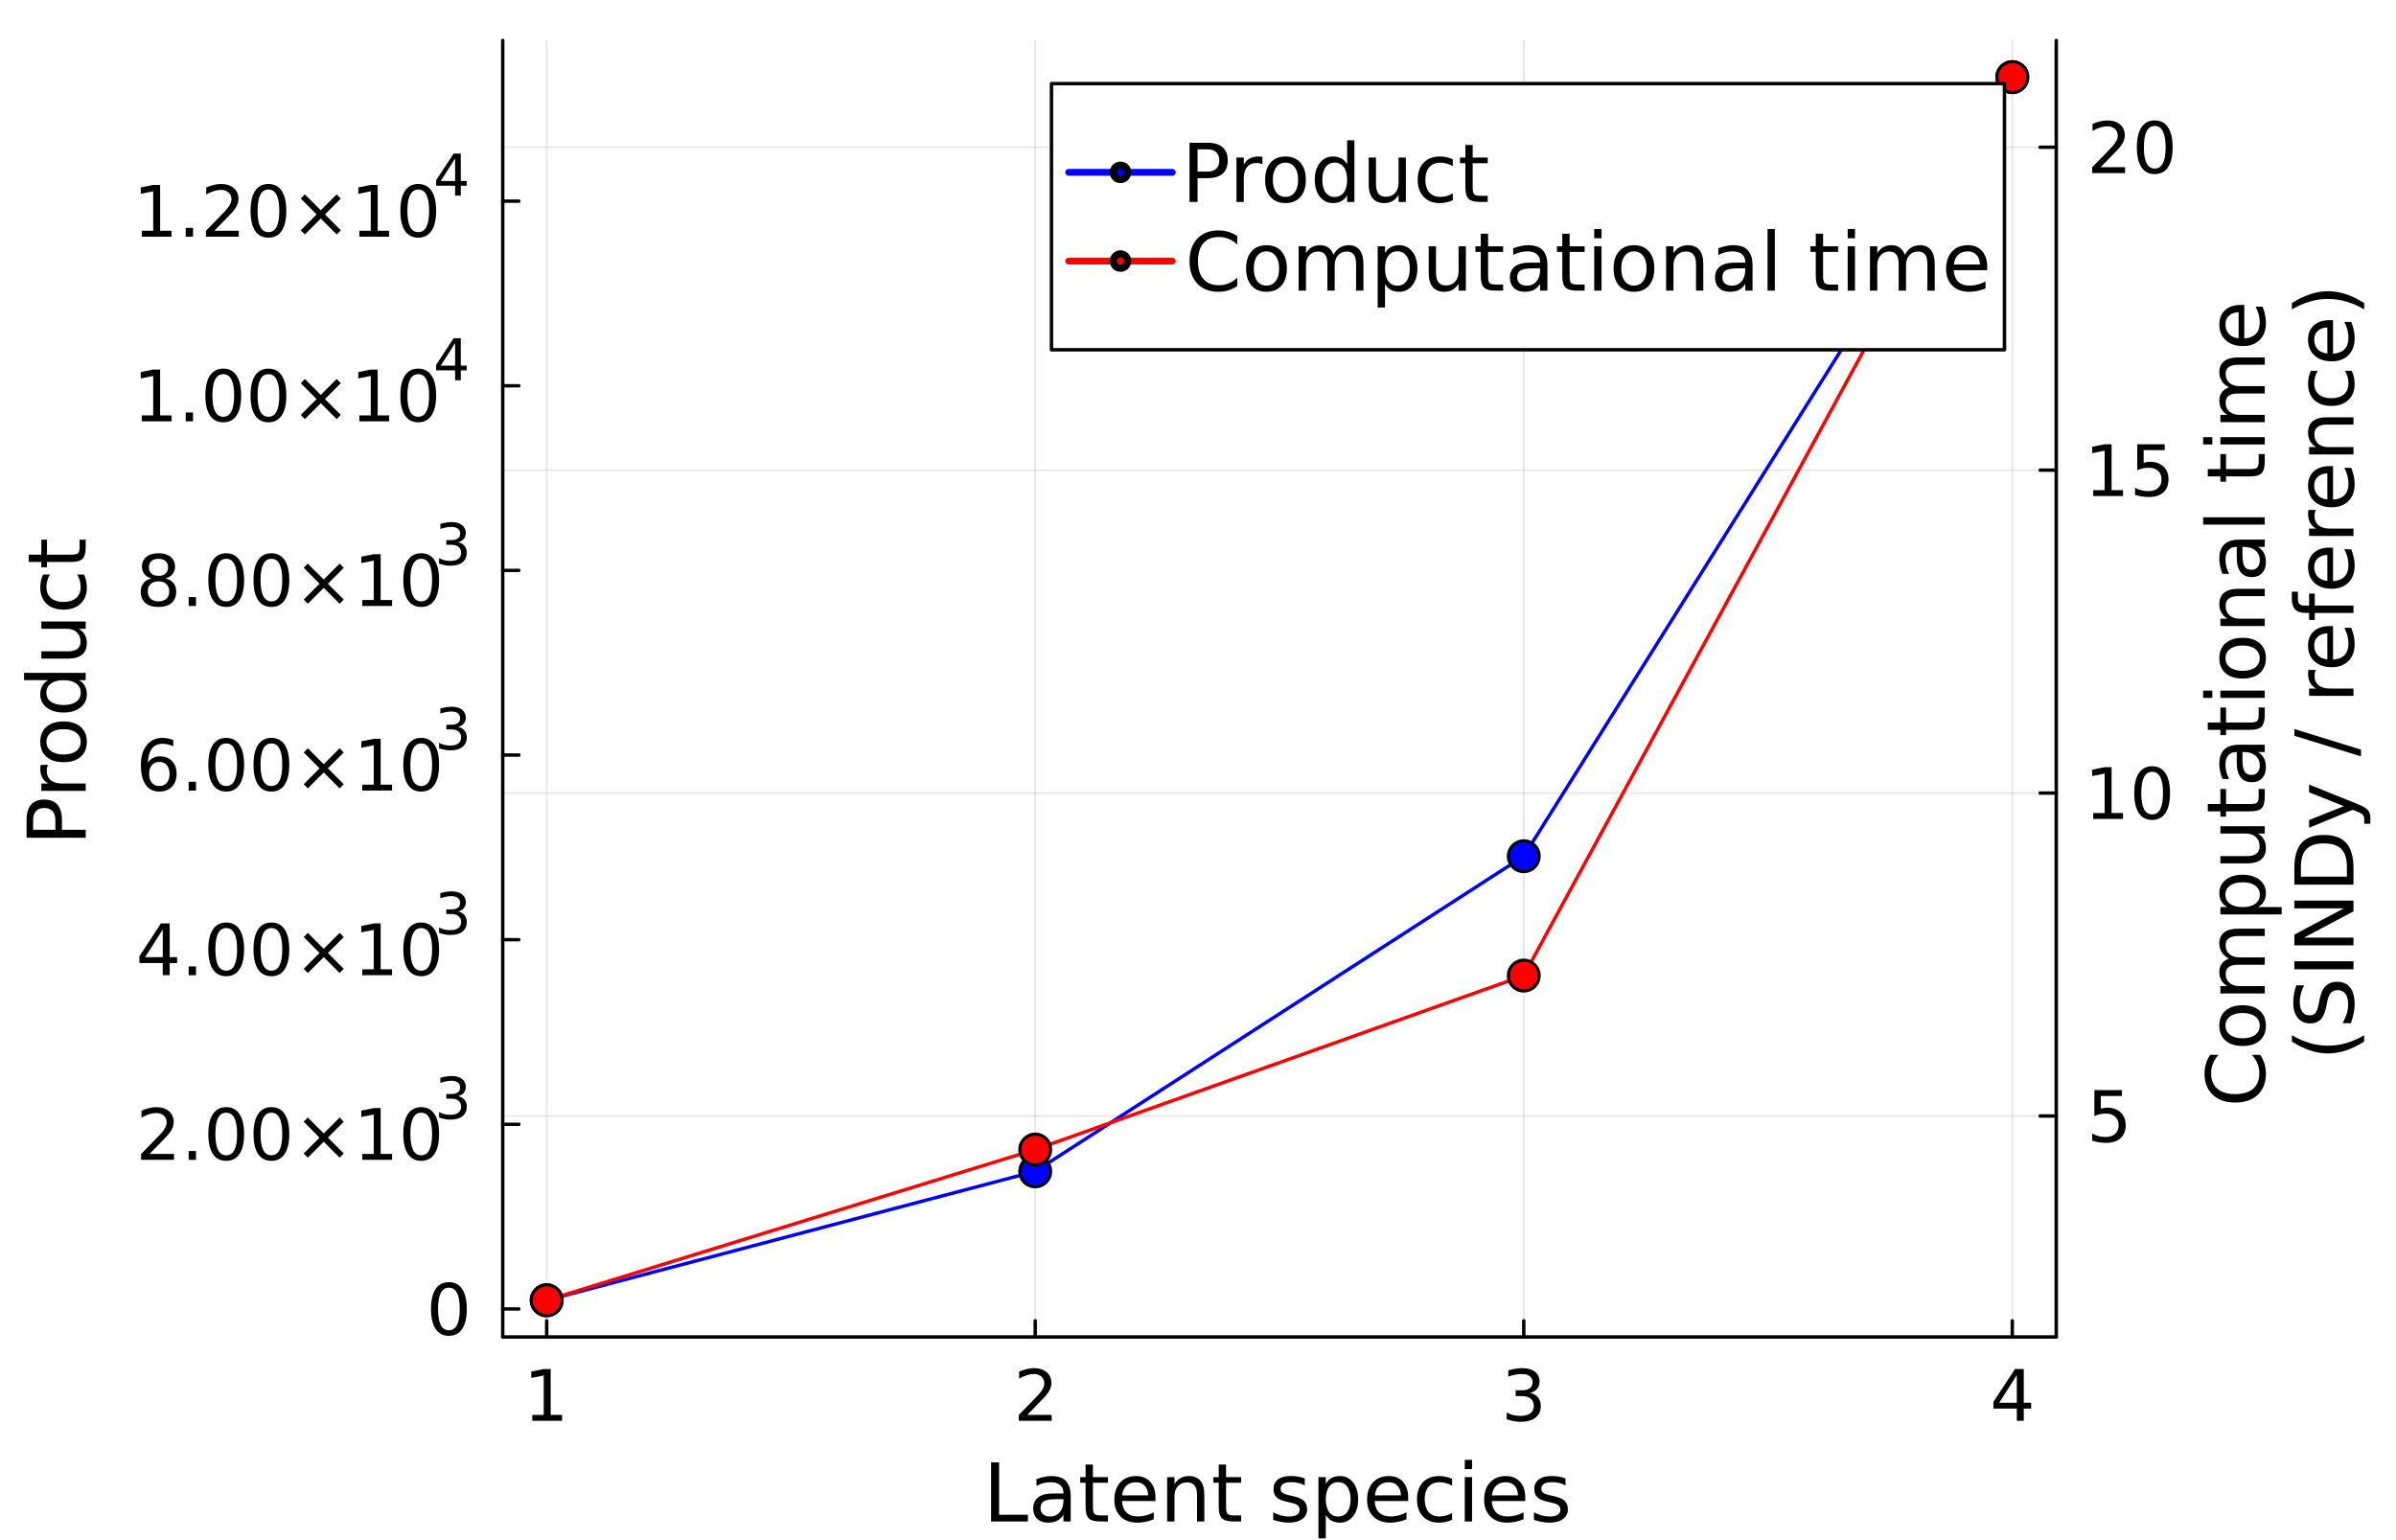 <?xml version="1.0" encoding="utf-8"?>
<svg xmlns="http://www.w3.org/2000/svg" xmlns:xlink="http://www.w3.org/1999/xlink" width="700" height="450" viewBox="0 0 2800 1800">
<rect x="0" y="0" width="2800" height="1800" fill="#333333" stroke="none"/>
<defs>
  <clipPath id="clip730">
    <rect x="0" y="0" width="2800" height="1800"/>
  </clipPath>
</defs>
<path clip-path="url(#clip730)" d="M0 1800 L2800 1800 L2800 -2.27374e-13 L0 -2.27374e-13  Z" fill="#ffffff" fill-rule="evenodd" fill-opacity="1"/>
<defs>
  <clipPath id="clip731">
    <rect x="560" y="0" width="1961" height="1800"/>
  </clipPath>
</defs>
<path clip-path="url(#clip730)" d="M587.483 1562.54 L2402.98 1562.54 L2402.98 47.244 L587.483 47.244  Z" fill="#ffffff" fill-rule="evenodd" fill-opacity="1"/>
<defs>
  <clipPath id="clip732">
    <rect x="587" y="47" width="1817" height="1516"/>
  </clipPath>
</defs>
<polyline clip-path="url(#clip732)" style="stroke:#000000; stroke-linecap:round; stroke-linejoin:round; stroke-width:2; stroke-opacity:0.1; fill:none" points="638.865,1562.54 638.865,47.244 "/>
<polyline clip-path="url(#clip732)" style="stroke:#000000; stroke-linecap:round; stroke-linejoin:round; stroke-width:2; stroke-opacity:0.1; fill:none" points="1209.78,1562.54 1209.78,47.244 "/>
<polyline clip-path="url(#clip732)" style="stroke:#000000; stroke-linecap:round; stroke-linejoin:round; stroke-width:2; stroke-opacity:0.1; fill:none" points="1780.69,1562.54 1780.69,47.244 "/>
<polyline clip-path="url(#clip732)" style="stroke:#000000; stroke-linecap:round; stroke-linejoin:round; stroke-width:2; stroke-opacity:0.1; fill:none" points="2351.6,1562.54 2351.6,47.244 "/>
<polyline clip-path="url(#clip730)" style="stroke:#000000; stroke-linecap:round; stroke-linejoin:round; stroke-width:4; stroke-opacity:1; fill:none" points="587.483,1562.54 2402.98,1562.54 "/>
<polyline clip-path="url(#clip730)" style="stroke:#000000; stroke-linecap:round; stroke-linejoin:round; stroke-width:4; stroke-opacity:1; fill:none" points="638.865,1562.54 638.865,1543.64 "/>
<polyline clip-path="url(#clip730)" style="stroke:#000000; stroke-linecap:round; stroke-linejoin:round; stroke-width:4; stroke-opacity:1; fill:none" points="1209.78,1562.54 1209.78,1543.64 "/>
<polyline clip-path="url(#clip730)" style="stroke:#000000; stroke-linecap:round; stroke-linejoin:round; stroke-width:4; stroke-opacity:1; fill:none" points="1780.69,1562.54 1780.69,1543.64 "/>
<polyline clip-path="url(#clip730)" style="stroke:#000000; stroke-linecap:round; stroke-linejoin:round; stroke-width:4; stroke-opacity:1; fill:none" points="2351.6,1562.54 2351.6,1543.64 "/>
<path clip-path="url(#clip730)" d="M622.033 1653.65 L635.401 1653.65 L635.401 1607.51 L620.859 1610.43 L620.859 1602.98 L635.32 1600.06 L643.503 1600.06 L643.503 1653.65 L656.871 1653.65 L656.871 1660.54 L622.033 1660.54 L622.033 1653.65 Z" fill="#000000" fill-rule="nonzero" fill-opacity="1" /><path clip-path="url(#clip730)" d="M1200.42 1653.65 L1228.98 1653.65 L1228.98 1660.54 L1190.58 1660.54 L1190.58 1653.65 Q1195.23 1648.83 1203.26 1640.73 Q1211.32 1632.59 1213.38 1630.24 Q1217.31 1625.82 1218.85 1622.79 Q1220.43 1619.71 1220.43 1616.75 Q1220.43 1611.93 1217.03 1608.89 Q1213.67 1605.85 1208.24 1605.85 Q1204.39 1605.85 1200.1 1607.19 Q1195.84 1608.53 1190.98 1611.24 L1190.98 1602.98 Q1195.92 1600.99 1200.22 1599.98 Q1204.51 1598.97 1208.08 1598.97 Q1217.47 1598.97 1223.06 1603.67 Q1228.65 1608.36 1228.65 1616.22 Q1228.65 1619.95 1227.24 1623.31 Q1225.86 1626.63 1222.17 1631.17 Q1221.16 1632.35 1215.73 1637.98 Q1210.3 1643.57 1200.42 1653.65 Z" fill="#000000" fill-rule="nonzero" fill-opacity="1" /><path clip-path="url(#clip730)" d="M1788.12 1627.93 Q1794 1629.19 1797.28 1633.16 Q1800.6 1637.13 1800.6 1642.96 Q1800.6 1651.91 1794.44 1656.81 Q1788.28 1661.72 1776.94 1661.72 Q1773.13 1661.72 1769.08 1660.95 Q1765.07 1660.22 1760.78 1658.72 L1760.78 1650.82 Q1764.18 1652.8 1768.23 1653.82 Q1772.28 1654.83 1776.7 1654.83 Q1784.4 1654.83 1788.41 1651.79 Q1792.46 1648.75 1792.46 1642.96 Q1792.46 1637.61 1788.69 1634.61 Q1784.96 1631.58 1778.28 1631.58 L1771.23 1631.58 L1771.23 1624.85 L1778.6 1624.85 Q1784.64 1624.85 1787.84 1622.46 Q1791.04 1620.03 1791.04 1615.49 Q1791.04 1610.84 1787.72 1608.36 Q1784.44 1605.85 1778.28 1605.85 Q1774.92 1605.85 1771.07 1606.58 Q1767.22 1607.31 1762.6 1608.85 L1762.6 1601.56 Q1767.26 1600.26 1771.31 1599.61 Q1775.4 1598.97 1779.01 1598.97 Q1788.33 1598.97 1793.75 1603.22 Q1799.18 1607.43 1799.18 1614.64 Q1799.18 1619.67 1796.31 1623.15 Q1793.43 1626.59 1788.12 1627.93 Z" fill="#000000" fill-rule="nonzero" fill-opacity="1" /><path clip-path="url(#clip730)" d="M2356.87 1607.19 L2336.21 1639.48 L2356.87 1639.48 L2356.87 1607.19 M2354.72 1600.06 L2365.01 1600.06 L2365.01 1639.48 L2373.64 1639.48 L2373.64 1646.28 L2365.01 1646.28 L2365.01 1660.54 L2356.87 1660.54 L2356.87 1646.28 L2329.56 1646.28 L2329.56 1638.38 L2354.72 1600.06 Z" fill="#000000" fill-rule="nonzero" fill-opacity="1" /><path clip-path="url(#clip730)" d="M1158.22 1709.08 L1167.57 1709.08 L1167.57 1770.33 L1201.23 1770.33 L1201.23 1778.2 L1158.22 1778.2 L1158.22 1709.08 Z" fill="#000000" fill-rule="nonzero" fill-opacity="1" /><path clip-path="url(#clip730)" d="M1234.24 1752.14 Q1223.92 1752.14 1219.93 1754.5 Q1215.95 1756.86 1215.95 1762.56 Q1215.95 1767.09 1218.92 1769.78 Q1221.92 1772.42 1227.06 1772.42 Q1234.15 1772.42 1238.41 1767.42 Q1242.71 1762.37 1242.71 1754.04 L1242.71 1752.14 L1234.24 1752.14 M1251.23 1748.62 L1251.23 1778.2 L1242.71 1778.2 L1242.71 1770.33 Q1239.79 1775.06 1235.44 1777.32 Q1231.09 1779.55 1224.8 1779.55 Q1216.83 1779.55 1212.11 1775.1 Q1207.43 1770.61 1207.43 1763.11 Q1207.43 1754.36 1213.27 1749.92 Q1219.15 1745.47 1230.77 1745.47 L1242.71 1745.47 L1242.71 1744.64 Q1242.71 1738.76 1238.82 1735.57 Q1234.98 1732.32 1227.99 1732.32 Q1223.55 1732.32 1219.33 1733.39 Q1215.12 1734.45 1211.23 1736.58 L1211.23 1728.71 Q1215.91 1726.91 1220.3 1726.03 Q1224.7 1725.1 1228.87 1725.1 Q1240.12 1725.1 1245.67 1730.94 Q1251.23 1736.77 1251.23 1748.62 Z" fill="#000000" fill-rule="nonzero" fill-opacity="1" /><path clip-path="url(#clip730)" d="M1277.2 1711.63 L1277.2 1726.35 L1294.75 1726.35 L1294.75 1732.97 L1277.2 1732.97 L1277.2 1761.12 Q1277.2 1767.46 1278.92 1769.27 Q1280.67 1771.07 1286 1771.07 L1294.75 1771.07 L1294.75 1778.2 L1286 1778.2 Q1276.14 1778.2 1272.39 1774.55 Q1268.64 1770.84 1268.64 1761.12 L1268.64 1732.97 L1262.39 1732.97 L1262.39 1726.35 L1268.64 1726.35 L1268.64 1711.63 L1277.2 1711.63 Z" fill="#000000" fill-rule="nonzero" fill-opacity="1" /><path clip-path="url(#clip730)" d="M1350.3 1750.15 L1350.3 1754.32 L1311.14 1754.32 Q1311.69 1763.11 1316.41 1767.74 Q1321.18 1772.32 1329.66 1772.32 Q1334.56 1772.32 1339.15 1771.12 Q1343.78 1769.92 1348.31 1767.51 L1348.31 1775.57 Q1343.73 1777.51 1338.91 1778.53 Q1334.1 1779.55 1329.15 1779.55 Q1316.74 1779.55 1309.47 1772.32 Q1302.25 1765.1 1302.25 1752.79 Q1302.25 1740.06 1309.1 1732.6 Q1316 1725.1 1327.66 1725.1 Q1338.13 1725.1 1344.19 1731.86 Q1350.3 1738.57 1350.3 1750.15 M1341.79 1747.65 Q1341.69 1740.66 1337.85 1736.49 Q1334.05 1732.32 1327.76 1732.32 Q1320.63 1732.32 1316.32 1736.35 Q1312.06 1740.38 1311.41 1747.7 L1341.79 1747.65 Z" fill="#000000" fill-rule="nonzero" fill-opacity="1" /><path clip-path="url(#clip730)" d="M1407.39 1746.91 L1407.39 1778.2 L1398.87 1778.2 L1398.87 1747.19 Q1398.87 1739.82 1396 1736.17 Q1393.13 1732.51 1387.39 1732.51 Q1380.49 1732.51 1376.51 1736.91 Q1372.53 1741.31 1372.53 1748.9 L1372.53 1778.2 L1363.96 1778.2 L1363.96 1726.35 L1372.53 1726.35 L1372.53 1734.41 Q1375.58 1729.73 1379.7 1727.42 Q1383.87 1725.1 1389.28 1725.1 Q1398.22 1725.1 1402.8 1730.66 Q1407.39 1736.17 1407.39 1746.91 Z" fill="#000000" fill-rule="nonzero" fill-opacity="1" /><path clip-path="url(#clip730)" d="M1432.8 1711.63 L1432.8 1726.35 L1450.35 1726.35 L1450.35 1732.97 L1432.8 1732.97 L1432.8 1761.12 Q1432.8 1767.46 1434.52 1769.27 Q1436.28 1771.07 1441.6 1771.07 L1450.35 1771.07 L1450.35 1778.2 L1441.6 1778.2 Q1431.74 1778.2 1427.99 1774.55 Q1424.24 1770.84 1424.24 1761.12 L1424.24 1732.97 L1417.99 1732.97 L1417.99 1726.35 L1424.24 1726.35 L1424.24 1711.63 L1432.8 1711.63 Z" fill="#000000" fill-rule="nonzero" fill-opacity="1" /><path clip-path="url(#clip730)" d="M1524.75 1727.88 L1524.75 1735.94 Q1521.14 1734.08 1517.25 1733.16 Q1513.36 1732.23 1509.19 1732.23 Q1502.85 1732.23 1499.65 1734.18 Q1496.51 1736.12 1496.51 1740.01 Q1496.51 1742.97 1498.78 1744.69 Q1501.04 1746.35 1507.9 1747.88 L1510.81 1748.53 Q1519.89 1750.47 1523.68 1754.04 Q1527.52 1757.56 1527.52 1763.9 Q1527.52 1771.12 1521.78 1775.33 Q1516.09 1779.55 1506.09 1779.55 Q1501.92 1779.55 1497.39 1778.71 Q1492.9 1777.93 1487.9 1776.31 L1487.9 1767.51 Q1492.62 1769.96 1497.2 1771.21 Q1501.78 1772.42 1506.27 1772.42 Q1512.29 1772.42 1515.53 1770.38 Q1518.77 1768.3 1518.77 1764.55 Q1518.77 1761.07 1516.41 1759.22 Q1514.1 1757.37 1506.18 1755.66 L1503.22 1754.96 Q1495.3 1753.3 1491.78 1749.87 Q1488.27 1746.4 1488.27 1740.38 Q1488.27 1733.07 1493.45 1729.08 Q1498.64 1725.1 1508.17 1725.1 Q1512.9 1725.1 1517.06 1725.8 Q1521.23 1726.49 1524.75 1727.88 Z" fill="#000000" fill-rule="nonzero" fill-opacity="1" /><path clip-path="url(#clip730)" d="M1549.33 1770.43 L1549.33 1797.93 L1540.77 1797.93 L1540.77 1726.35 L1549.33 1726.35 L1549.33 1734.22 Q1552.02 1729.59 1556.09 1727.37 Q1560.21 1725.1 1565.9 1725.1 Q1575.35 1725.1 1581.23 1732.6 Q1587.15 1740.1 1587.15 1752.32 Q1587.15 1764.55 1581.23 1772.05 Q1575.35 1779.55 1565.9 1779.55 Q1560.21 1779.55 1556.09 1777.32 Q1552.02 1775.06 1549.33 1770.43 M1578.31 1752.32 Q1578.31 1742.93 1574.42 1737.6 Q1570.58 1732.23 1563.82 1732.23 Q1557.06 1732.23 1553.17 1737.6 Q1549.33 1742.93 1549.33 1752.32 Q1549.33 1761.72 1553.17 1767.09 Q1557.06 1772.42 1563.82 1772.42 Q1570.58 1772.42 1574.42 1767.09 Q1578.31 1761.72 1578.31 1752.32 Z" fill="#000000" fill-rule="nonzero" fill-opacity="1" /><path clip-path="url(#clip730)" d="M1645.63 1750.15 L1645.63 1754.32 L1606.46 1754.32 Q1607.02 1763.11 1611.74 1767.74 Q1616.51 1772.32 1624.98 1772.32 Q1629.89 1772.32 1634.47 1771.12 Q1639.1 1769.92 1643.64 1767.51 L1643.64 1775.57 Q1639.05 1777.51 1634.24 1778.53 Q1629.42 1779.55 1624.47 1779.55 Q1612.06 1779.55 1604.79 1772.32 Q1597.57 1765.1 1597.57 1752.79 Q1597.57 1740.06 1604.42 1732.6 Q1611.32 1725.1 1622.99 1725.1 Q1633.45 1725.1 1639.52 1731.86 Q1645.63 1738.57 1645.63 1750.15 M1637.11 1747.65 Q1637.02 1740.66 1633.17 1736.49 Q1629.38 1732.32 1623.08 1732.32 Q1615.95 1732.32 1611.64 1736.35 Q1607.39 1740.38 1606.74 1747.7 L1637.11 1747.65 Z" fill="#000000" fill-rule="nonzero" fill-opacity="1" /><path clip-path="url(#clip730)" d="M1696.92 1728.34 L1696.92 1736.31 Q1693.31 1734.32 1689.65 1733.34 Q1686.04 1732.32 1682.34 1732.32 Q1674.05 1732.32 1669.47 1737.6 Q1664.89 1742.83 1664.89 1752.32 Q1664.89 1761.82 1669.47 1767.09 Q1674.05 1772.32 1682.34 1772.32 Q1686.04 1772.32 1689.65 1771.35 Q1693.31 1770.33 1696.92 1768.34 L1696.92 1776.21 Q1693.36 1777.88 1689.51 1778.71 Q1685.72 1779.55 1681.41 1779.55 Q1669.7 1779.55 1662.8 1772.19 Q1655.9 1764.82 1655.9 1752.32 Q1655.9 1739.64 1662.85 1732.37 Q1669.84 1725.1 1681.97 1725.1 Q1685.9 1725.1 1689.65 1725.94 Q1693.4 1726.72 1696.92 1728.34 Z" fill="#000000" fill-rule="nonzero" fill-opacity="1" /><path clip-path="url(#clip730)" d="M1711.74 1726.35 L1720.26 1726.35 L1720.26 1778.2 L1711.74 1778.2 L1711.74 1726.35 M1711.74 1706.17 L1720.26 1706.17 L1720.26 1716.95 L1711.74 1716.95 L1711.74 1706.17 Z" fill="#000000" fill-rule="nonzero" fill-opacity="1" /><path clip-path="url(#clip730)" d="M1782.43 1750.15 L1782.43 1754.32 L1743.26 1754.32 Q1743.82 1763.11 1748.54 1767.74 Q1753.31 1772.32 1761.78 1772.32 Q1766.69 1772.32 1771.27 1771.12 Q1775.9 1769.92 1780.44 1767.51 L1780.44 1775.57 Q1775.86 1777.51 1771.04 1778.53 Q1766.23 1779.55 1761.27 1779.55 Q1748.87 1779.55 1741.6 1772.32 Q1734.38 1765.1 1734.38 1752.79 Q1734.38 1740.06 1741.23 1732.6 Q1748.13 1725.1 1759.79 1725.1 Q1770.26 1725.1 1776.32 1731.86 Q1782.43 1738.57 1782.43 1750.15 M1773.91 1747.65 Q1773.82 1740.66 1769.98 1736.49 Q1766.18 1732.32 1759.88 1732.32 Q1752.76 1732.32 1748.45 1736.35 Q1744.19 1740.38 1743.54 1747.7 L1773.91 1747.65 Z" fill="#000000" fill-rule="nonzero" fill-opacity="1" /><path clip-path="url(#clip730)" d="M1829.47 1727.88 L1829.47 1735.94 Q1825.86 1734.08 1821.97 1733.16 Q1818.08 1732.23 1813.91 1732.23 Q1807.57 1732.23 1804.38 1734.18 Q1801.23 1736.12 1801.23 1740.01 Q1801.23 1742.97 1803.5 1744.69 Q1805.76 1746.35 1812.62 1747.88 L1815.53 1748.53 Q1824.61 1750.47 1828.4 1754.04 Q1832.25 1757.56 1832.25 1763.9 Q1832.25 1771.12 1826.5 1775.33 Q1820.81 1779.55 1810.81 1779.55 Q1806.64 1779.55 1802.11 1778.71 Q1797.62 1777.93 1792.62 1776.31 L1792.62 1767.51 Q1797.34 1769.96 1801.92 1771.21 Q1806.5 1772.42 1811 1772.42 Q1817.01 1772.42 1820.25 1770.38 Q1823.5 1768.3 1823.5 1764.55 Q1823.5 1761.07 1821.13 1759.22 Q1818.82 1757.37 1810.9 1755.66 L1807.94 1754.96 Q1800.02 1753.3 1796.5 1749.87 Q1792.99 1746.4 1792.99 1740.38 Q1792.99 1733.07 1798.17 1729.08 Q1803.36 1725.1 1812.89 1725.1 Q1817.62 1725.1 1821.78 1725.8 Q1825.95 1726.49 1829.47 1727.88 Z" fill="#000000" fill-rule="nonzero" fill-opacity="1" /><polyline clip-path="url(#clip730)" style="stroke:#000000; stroke-linecap:round; stroke-linejoin:round; stroke-width:4; stroke-opacity:1; fill:none" points="587.483,1562.54 587.483,47.244 "/>
<polyline clip-path="url(#clip730)" style="stroke:#000000; stroke-linecap:round; stroke-linejoin:round; stroke-width:4; stroke-opacity:1; fill:none" points="587.483,1529.8 606.381,1529.8 "/>
<polyline clip-path="url(#clip730)" style="stroke:#000000; stroke-linecap:round; stroke-linejoin:round; stroke-width:4; stroke-opacity:1; fill:none" points="587.483,1314.01 606.381,1314.01 "/>
<polyline clip-path="url(#clip730)" style="stroke:#000000; stroke-linecap:round; stroke-linejoin:round; stroke-width:4; stroke-opacity:1; fill:none" points="587.483,1098.22 606.381,1098.22 "/>
<polyline clip-path="url(#clip730)" style="stroke:#000000; stroke-linecap:round; stroke-linejoin:round; stroke-width:4; stroke-opacity:1; fill:none" points="587.483,882.439 606.381,882.439 "/>
<polyline clip-path="url(#clip730)" style="stroke:#000000; stroke-linecap:round; stroke-linejoin:round; stroke-width:4; stroke-opacity:1; fill:none" points="587.483,666.653 606.381,666.653 "/>
<polyline clip-path="url(#clip730)" style="stroke:#000000; stroke-linecap:round; stroke-linejoin:round; stroke-width:4; stroke-opacity:1; fill:none" points="587.483,450.868 606.381,450.868 "/>
<polyline clip-path="url(#clip730)" style="stroke:#000000; stroke-linecap:round; stroke-linejoin:round; stroke-width:4; stroke-opacity:1; fill:none" points="587.483,235.082 606.381,235.082 "/>
<path clip-path="url(#clip730)" d="M524.58 1504.94 Q518.261 1504.94 515.061 1511.18 Q511.901 1517.38 511.901 1529.86 Q511.901 1542.29 515.061 1548.53 Q518.261 1554.73 524.58 1554.73 Q530.94 1554.73 534.1 1548.53 Q537.3 1542.29 537.3 1529.86 Q537.3 1517.38 534.1 1511.18 Q530.94 1504.94 524.58 1504.94 M524.58 1498.46 Q534.748 1498.46 540.095 1506.52 Q545.483 1514.54 545.483 1529.86 Q545.483 1545.13 540.095 1553.19 Q534.748 1561.21 524.58 1561.21 Q514.412 1561.21 509.025 1553.19 Q503.678 1545.13 503.678 1529.86 Q503.678 1514.54 509.025 1506.52 Q514.412 1498.46 524.58 1498.46 Z" fill="#000000" fill-rule="nonzero" fill-opacity="1" /><path clip-path="url(#clip730)" d="M174.757 1348.65 L203.316 1348.65 L203.316 1355.53 L164.913 1355.53 L164.913 1348.65 Q169.572 1343.83 177.592 1335.72 Q185.654 1327.58 187.72 1325.23 Q191.649 1320.82 193.188 1317.78 Q194.768 1314.7 194.768 1311.74 Q194.768 1306.92 191.366 1303.88 Q188.003 1300.85 182.575 1300.85 Q178.727 1300.85 174.433 1302.18 Q170.179 1303.52 165.318 1306.23 L165.318 1297.97 Q170.26 1295.98 174.554 1294.97 Q178.848 1293.96 182.413 1293.96 Q191.811 1293.96 197.401 1298.66 Q202.992 1303.36 202.992 1311.22 Q202.992 1314.94 201.574 1318.31 Q200.196 1321.63 196.51 1326.16 Q195.497 1327.34 190.069 1332.97 Q184.641 1338.56 174.757 1348.65 Z" fill="#000000" fill-rule="nonzero" fill-opacity="1" /><path clip-path="url(#clip730)" d="M220.492 1345.24 L229.039 1345.24 L229.039 1355.53 L220.492 1355.53 L220.492 1345.24 Z" fill="#000000" fill-rule="nonzero" fill-opacity="1" /><path clip-path="url(#clip730)" d="M264.363 1300.44 Q258.043 1300.44 254.843 1306.68 Q251.683 1312.88 251.683 1325.35 Q251.683 1337.79 254.843 1344.03 Q258.043 1350.23 264.363 1350.23 Q270.723 1350.23 273.882 1344.03 Q277.083 1337.79 277.083 1325.35 Q277.083 1312.88 273.882 1306.68 Q270.723 1300.44 264.363 1300.44 M264.363 1293.96 Q274.531 1293.96 279.878 1302.02 Q285.265 1310.04 285.265 1325.35 Q285.265 1340.63 279.878 1348.69 Q274.531 1356.71 264.363 1356.71 Q254.195 1356.71 248.807 1348.69 Q243.46 1340.63 243.46 1325.35 Q243.46 1310.04 248.807 1302.02 Q254.195 1293.96 264.363 1293.96 Z" fill="#000000" fill-rule="nonzero" fill-opacity="1" /><path clip-path="url(#clip730)" d="M317.146 1300.44 Q310.827 1300.44 307.626 1306.68 Q304.467 1312.88 304.467 1325.35 Q304.467 1337.79 307.626 1344.03 Q310.827 1350.23 317.146 1350.23 Q323.506 1350.23 326.666 1344.03 Q329.866 1337.79 329.866 1325.35 Q329.866 1312.88 326.666 1306.68 Q323.506 1300.44 317.146 1300.44 M317.146 1293.96 Q327.314 1293.96 332.661 1302.02 Q338.049 1310.04 338.049 1325.35 Q338.049 1340.63 332.661 1348.69 Q327.314 1356.71 317.146 1356.71 Q306.978 1356.71 301.591 1348.69 Q296.243 1340.63 296.243 1325.35 Q296.243 1310.04 301.591 1302.02 Q306.978 1293.96 317.146 1293.96 Z" fill="#000000" fill-rule="nonzero" fill-opacity="1" /><path clip-path="url(#clip730)" d="M401.729 1310.97 L383.216 1329.57 L401.729 1348.08 L396.908 1352.98 L378.315 1334.39 L359.721 1352.98 L354.941 1348.08 L373.413 1329.57 L354.941 1310.97 L359.721 1306.07 L378.315 1324.67 L396.908 1306.07 L401.729 1310.97 Z" fill="#000000" fill-rule="nonzero" fill-opacity="1" /><path clip-path="url(#clip730)" d="M423.361 1348.65 L436.729 1348.65 L436.729 1302.51 L422.186 1305.42 L422.186 1297.97 L436.648 1295.05 L444.831 1295.05 L444.831 1348.65 L458.199 1348.65 L458.199 1355.53 L423.361 1355.53 L423.361 1348.65 Z" fill="#000000" fill-rule="nonzero" fill-opacity="1" /><path clip-path="url(#clip730)" d="M492.226 1300.44 Q485.907 1300.44 482.707 1306.68 Q479.547 1312.88 479.547 1325.35 Q479.547 1337.79 482.707 1344.03 Q485.907 1350.23 492.226 1350.23 Q498.586 1350.23 501.746 1344.03 Q504.946 1337.79 504.946 1325.35 Q504.946 1312.88 501.746 1306.68 Q498.586 1300.44 492.226 1300.44 M492.226 1293.96 Q502.394 1293.96 507.741 1302.02 Q513.129 1310.04 513.129 1325.35 Q513.129 1340.63 507.741 1348.69 Q502.394 1356.71 492.226 1356.71 Q482.058 1356.71 476.671 1348.69 Q471.323 1340.63 471.323 1325.35 Q471.323 1310.04 476.671 1302.02 Q482.058 1293.96 492.226 1293.96 Z" fill="#000000" fill-rule="nonzero" fill-opacity="1" /><path clip-path="url(#clip730)" d="M535.346 1281.07 Q540.118 1282.09 542.784 1285.32 Q545.483 1288.54 545.483 1293.28 Q545.483 1300.55 540.48 1304.54 Q535.477 1308.52 526.261 1308.52 Q523.167 1308.52 519.876 1307.89 Q516.618 1307.3 513.129 1306.08 L513.129 1299.67 Q515.894 1301.28 519.185 1302.1 Q522.476 1302.92 526.064 1302.92 Q532.317 1302.92 535.576 1300.46 Q538.867 1297.99 538.867 1293.28 Q538.867 1288.94 535.806 1286.5 Q532.778 1284.03 527.348 1284.03 L521.621 1284.03 L521.621 1278.57 L527.611 1278.57 Q532.515 1278.57 535.115 1276.63 Q537.715 1274.65 537.715 1270.97 Q537.715 1267.18 535.016 1265.17 Q532.35 1263.13 527.348 1263.13 Q524.616 1263.13 521.489 1263.72 Q518.362 1264.32 514.61 1265.57 L514.61 1259.64 Q518.395 1258.59 521.686 1258.06 Q525.011 1257.54 527.94 1257.54 Q535.51 1257.54 539.92 1260.99 Q544.331 1264.42 544.331 1270.27 Q544.331 1274.36 541.994 1277.19 Q539.657 1279.98 535.346 1281.07 Z" fill="#000000" fill-rule="nonzero" fill-opacity="1" /><path clip-path="url(#clip730)" d="M190.191 1086.4 L169.531 1118.68 L190.191 1118.68 L190.191 1086.4 M188.044 1079.27 L198.333 1079.27 L198.333 1118.68 L206.961 1118.68 L206.961 1125.49 L198.333 1125.49 L198.333 1139.75 L190.191 1139.75 L190.191 1125.49 L162.888 1125.49 L162.888 1117.59 L188.044 1079.27 Z" fill="#000000" fill-rule="nonzero" fill-opacity="1" /><path clip-path="url(#clip730)" d="M220.492 1129.46 L229.039 1129.46 L229.039 1139.75 L220.492 1139.75 L220.492 1129.46 Z" fill="#000000" fill-rule="nonzero" fill-opacity="1" /><path clip-path="url(#clip730)" d="M264.363 1084.66 Q258.043 1084.66 254.843 1090.89 Q251.683 1097.09 251.683 1109.57 Q251.683 1122 254.843 1128.24 Q258.043 1134.44 264.363 1134.44 Q270.723 1134.44 273.882 1128.24 Q277.083 1122 277.083 1109.57 Q277.083 1097.09 273.882 1090.89 Q270.723 1084.66 264.363 1084.66 M264.363 1078.17 Q274.531 1078.17 279.878 1086.24 Q285.265 1094.26 285.265 1109.57 Q285.265 1124.84 279.878 1132.9 Q274.531 1140.92 264.363 1140.92 Q254.195 1140.92 248.807 1132.9 Q243.46 1124.84 243.46 1109.57 Q243.46 1094.26 248.807 1086.24 Q254.195 1078.17 264.363 1078.17 Z" fill="#000000" fill-rule="nonzero" fill-opacity="1" /><path clip-path="url(#clip730)" d="M317.146 1084.66 Q310.827 1084.66 307.626 1090.89 Q304.467 1097.09 304.467 1109.57 Q304.467 1122 307.626 1128.24 Q310.827 1134.44 317.146 1134.44 Q323.506 1134.44 326.666 1128.24 Q329.866 1122 329.866 1109.57 Q329.866 1097.09 326.666 1090.89 Q323.506 1084.66 317.146 1084.66 M317.146 1078.17 Q327.314 1078.17 332.661 1086.24 Q338.049 1094.26 338.049 1109.57 Q338.049 1124.84 332.661 1132.9 Q327.314 1140.92 317.146 1140.92 Q306.978 1140.92 301.591 1132.9 Q296.243 1124.84 296.243 1109.57 Q296.243 1094.26 301.591 1086.24 Q306.978 1078.17 317.146 1078.17 Z" fill="#000000" fill-rule="nonzero" fill-opacity="1" /><path clip-path="url(#clip730)" d="M401.729 1095.19 L383.216 1113.78 L401.729 1132.29 L396.908 1137.2 L378.315 1118.6 L359.721 1137.2 L354.941 1132.29 L373.413 1113.78 L354.941 1095.19 L359.721 1090.29 L378.315 1108.88 L396.908 1090.29 L401.729 1095.19 Z" fill="#000000" fill-rule="nonzero" fill-opacity="1" /><path clip-path="url(#clip730)" d="M423.361 1132.86 L436.729 1132.86 L436.729 1086.72 L422.186 1089.64 L422.186 1082.18 L436.648 1079.27 L444.831 1079.27 L444.831 1132.86 L458.199 1132.86 L458.199 1139.75 L423.361 1139.75 L423.361 1132.86 Z" fill="#000000" fill-rule="nonzero" fill-opacity="1" /><path clip-path="url(#clip730)" d="M492.226 1084.66 Q485.907 1084.66 482.707 1090.89 Q479.547 1097.09 479.547 1109.57 Q479.547 1122 482.707 1128.24 Q485.907 1134.44 492.226 1134.44 Q498.586 1134.44 501.746 1128.24 Q504.946 1122 504.946 1109.57 Q504.946 1097.09 501.746 1090.89 Q498.586 1084.66 492.226 1084.66 M492.226 1078.17 Q502.394 1078.17 507.741 1086.24 Q513.129 1094.26 513.129 1109.57 Q513.129 1124.84 507.741 1132.9 Q502.394 1140.92 492.226 1140.92 Q482.058 1140.92 476.671 1132.9 Q471.323 1124.84 471.323 1109.57 Q471.323 1094.26 476.671 1086.24 Q482.058 1078.17 492.226 1078.17 Z" fill="#000000" fill-rule="nonzero" fill-opacity="1" /><path clip-path="url(#clip730)" d="M535.346 1065.28 Q540.118 1066.3 542.784 1069.53 Q545.483 1072.76 545.483 1077.49 Q545.483 1084.77 540.48 1088.75 Q535.477 1092.73 526.261 1092.73 Q523.167 1092.73 519.876 1092.11 Q516.618 1091.52 513.129 1090.3 L513.129 1083.88 Q515.894 1085.49 519.185 1086.32 Q522.476 1087.14 526.064 1087.14 Q532.317 1087.14 535.576 1084.67 Q538.867 1082.2 538.867 1077.49 Q538.867 1073.15 535.806 1070.71 Q532.778 1068.25 527.348 1068.25 L521.621 1068.25 L521.621 1062.78 L527.611 1062.78 Q532.515 1062.78 535.115 1060.84 Q537.715 1058.87 537.715 1055.18 Q537.715 1051.39 535.016 1049.39 Q532.35 1047.35 527.348 1047.35 Q524.616 1047.35 521.489 1047.94 Q518.362 1048.53 514.61 1049.78 L514.61 1043.86 Q518.395 1042.8 521.686 1042.28 Q525.011 1041.75 527.94 1041.75 Q535.51 1041.75 539.92 1045.21 Q544.331 1048.63 544.331 1054.49 Q544.331 1058.57 541.994 1061.4 Q539.657 1064.2 535.346 1065.28 Z" fill="#000000" fill-rule="nonzero" fill-opacity="1" /><path clip-path="url(#clip730)" d="M186.221 890.461 Q180.712 890.461 177.471 894.228 Q174.271 897.996 174.271 904.558 Q174.271 911.08 177.471 914.888 Q180.712 918.655 186.221 918.655 Q191.73 918.655 194.93 914.888 Q198.171 911.08 198.171 904.558 Q198.171 897.996 194.93 894.228 Q191.73 890.461 186.221 890.461 M202.465 864.819 L202.465 872.272 Q199.386 870.814 196.227 870.044 Q193.107 869.275 190.029 869.275 Q181.927 869.275 177.633 874.744 Q173.379 880.212 172.772 891.271 Q175.162 887.747 178.767 885.884 Q182.372 883.98 186.707 883.98 Q195.822 883.98 201.088 889.529 Q206.394 895.039 206.394 904.558 Q206.394 913.875 200.885 919.506 Q195.376 925.137 186.221 925.137 Q175.729 925.137 170.179 917.116 Q164.63 909.055 164.63 893.783 Q164.63 879.443 171.435 870.936 Q178.241 862.388 189.705 862.388 Q192.783 862.388 195.903 862.996 Q199.062 863.604 202.465 864.819 Z" fill="#000000" fill-rule="nonzero" fill-opacity="1" /><path clip-path="url(#clip730)" d="M220.492 913.673 L229.039 913.673 L229.039 923.962 L220.492 923.962 L220.492 913.673 Z" fill="#000000" fill-rule="nonzero" fill-opacity="1" /><path clip-path="url(#clip730)" d="M264.363 868.87 Q258.043 868.87 254.843 875.108 Q251.683 881.306 251.683 893.783 Q251.683 906.219 254.843 912.457 Q258.043 918.655 264.363 918.655 Q270.723 918.655 273.882 912.457 Q277.083 906.219 277.083 893.783 Q277.083 881.306 273.882 875.108 Q270.723 868.87 264.363 868.87 M264.363 862.388 Q274.531 862.388 279.878 870.45 Q285.265 878.47 285.265 893.783 Q285.265 909.055 279.878 917.116 Q274.531 925.137 264.363 925.137 Q254.195 925.137 248.807 917.116 Q243.46 909.055 243.46 893.783 Q243.46 878.47 248.807 870.45 Q254.195 862.388 264.363 862.388 Z" fill="#000000" fill-rule="nonzero" fill-opacity="1" /><path clip-path="url(#clip730)" d="M317.146 868.87 Q310.827 868.87 307.626 875.108 Q304.467 881.306 304.467 893.783 Q304.467 906.219 307.626 912.457 Q310.827 918.655 317.146 918.655 Q323.506 918.655 326.666 912.457 Q329.866 906.219 329.866 893.783 Q329.866 881.306 326.666 875.108 Q323.506 868.87 317.146 868.87 M317.146 862.388 Q327.314 862.388 332.661 870.45 Q338.049 878.47 338.049 893.783 Q338.049 909.055 332.661 917.116 Q327.314 925.137 317.146 925.137 Q306.978 925.137 301.591 917.116 Q296.243 909.055 296.243 893.783 Q296.243 878.47 301.591 870.45 Q306.978 862.388 317.146 862.388 Z" fill="#000000" fill-rule="nonzero" fill-opacity="1" /><path clip-path="url(#clip730)" d="M401.729 879.402 L383.216 897.996 L401.729 916.508 L396.908 921.41 L378.315 902.816 L359.721 921.41 L354.941 916.508 L373.413 897.996 L354.941 879.402 L359.721 874.5 L378.315 893.094 L396.908 874.5 L401.729 879.402 Z" fill="#000000" fill-rule="nonzero" fill-opacity="1" /><path clip-path="url(#clip730)" d="M423.361 917.075 L436.729 917.075 L436.729 870.936 L422.186 873.852 L422.186 866.399 L436.648 863.482 L444.831 863.482 L444.831 917.075 L458.199 917.075 L458.199 923.962 L423.361 923.962 L423.361 917.075 Z" fill="#000000" fill-rule="nonzero" fill-opacity="1" /><path clip-path="url(#clip730)" d="M492.226 868.87 Q485.907 868.87 482.707 875.108 Q479.547 881.306 479.547 893.783 Q479.547 906.219 482.707 912.457 Q485.907 918.655 492.226 918.655 Q498.586 918.655 501.746 912.457 Q504.946 906.219 504.946 893.783 Q504.946 881.306 501.746 875.108 Q498.586 868.87 492.226 868.87 M492.226 862.388 Q502.394 862.388 507.741 870.45 Q513.129 878.47 513.129 893.783 Q513.129 909.055 507.741 917.116 Q502.394 925.137 492.226 925.137 Q482.058 925.137 476.671 917.116 Q471.323 909.055 471.323 893.783 Q471.323 878.47 476.671 870.45 Q482.058 862.388 492.226 862.388 Z" fill="#000000" fill-rule="nonzero" fill-opacity="1" /><path clip-path="url(#clip730)" d="M535.346 849.498 Q540.118 850.519 542.784 853.744 Q545.483 856.97 545.483 861.709 Q545.483 868.983 540.48 872.966 Q535.477 876.948 526.261 876.948 Q523.167 876.948 519.876 876.323 Q516.618 875.731 513.129 874.513 L513.129 868.095 Q515.894 869.707 519.185 870.53 Q522.476 871.353 526.064 871.353 Q532.317 871.353 535.576 868.884 Q538.867 866.416 538.867 861.709 Q538.867 857.365 535.806 854.929 Q532.778 852.461 527.348 852.461 L521.621 852.461 L521.621 846.997 L527.611 846.997 Q532.515 846.997 535.115 845.055 Q537.715 843.08 537.715 839.394 Q537.715 835.609 535.016 833.601 Q532.35 831.56 527.348 831.56 Q524.616 831.56 521.489 832.153 Q518.362 832.745 514.61 833.996 L514.61 828.072 Q518.395 827.018 521.686 826.492 Q525.011 825.965 527.94 825.965 Q535.51 825.965 539.92 829.421 Q544.331 832.844 544.331 838.703 Q544.331 842.784 541.994 845.615 Q539.657 848.412 535.346 849.498 Z" fill="#000000" fill-rule="nonzero" fill-opacity="1" /><path clip-path="url(#clip730)" d="M185.208 679.456 Q179.375 679.456 176.013 682.575 Q172.691 685.694 172.691 691.163 Q172.691 696.631 176.013 699.751 Q179.375 702.87 185.208 702.87 Q191.041 702.87 194.404 699.751 Q197.766 696.591 197.766 691.163 Q197.766 685.694 194.404 682.575 Q191.082 679.456 185.208 679.456 M177.025 675.972 Q171.759 674.675 168.802 671.07 Q165.885 667.465 165.885 662.28 Q165.885 655.029 171.03 650.816 Q176.215 646.603 185.208 646.603 Q194.242 646.603 199.386 650.816 Q204.531 655.029 204.531 662.28 Q204.531 667.465 201.574 671.07 Q198.657 674.675 193.431 675.972 Q199.346 677.349 202.627 681.359 Q205.949 685.37 205.949 691.163 Q205.949 699.953 200.561 704.652 Q195.214 709.351 185.208 709.351 Q175.202 709.351 169.815 704.652 Q164.468 699.953 164.468 691.163 Q164.468 685.37 167.789 681.359 Q171.111 677.349 177.025 675.972 M174.028 663.049 Q174.028 667.748 176.944 670.382 Q179.901 673.015 185.208 673.015 Q190.474 673.015 193.431 670.382 Q196.429 667.748 196.429 663.049 Q196.429 658.35 193.431 655.717 Q190.474 653.084 185.208 653.084 Q179.901 653.084 176.944 655.717 Q174.028 658.35 174.028 663.049 Z" fill="#000000" fill-rule="nonzero" fill-opacity="1" /><path clip-path="url(#clip730)" d="M220.492 697.887 L229.039 697.887 L229.039 708.176 L220.492 708.176 L220.492 697.887 Z" fill="#000000" fill-rule="nonzero" fill-opacity="1" /><path clip-path="url(#clip730)" d="M264.363 653.084 Q258.043 653.084 254.843 659.323 Q251.683 665.52 251.683 677.997 Q251.683 690.434 254.843 696.672 Q258.043 702.87 264.363 702.87 Q270.723 702.87 273.882 696.672 Q277.083 690.434 277.083 677.997 Q277.083 665.52 273.882 659.323 Q270.723 653.084 264.363 653.084 M264.363 646.603 Q274.531 646.603 279.878 654.664 Q285.265 662.685 285.265 677.997 Q285.265 693.269 279.878 701.33 Q274.531 709.351 264.363 709.351 Q254.195 709.351 248.807 701.33 Q243.46 693.269 243.46 677.997 Q243.46 662.685 248.807 654.664 Q254.195 646.603 264.363 646.603 Z" fill="#000000" fill-rule="nonzero" fill-opacity="1" /><path clip-path="url(#clip730)" d="M317.146 653.084 Q310.827 653.084 307.626 659.323 Q304.467 665.52 304.467 677.997 Q304.467 690.434 307.626 696.672 Q310.827 702.87 317.146 702.87 Q323.506 702.87 326.666 696.672 Q329.866 690.434 329.866 677.997 Q329.866 665.52 326.666 659.323 Q323.506 653.084 317.146 653.084 M317.146 646.603 Q327.314 646.603 332.661 654.664 Q338.049 662.685 338.049 677.997 Q338.049 693.269 332.661 701.33 Q327.314 709.351 317.146 709.351 Q306.978 709.351 301.591 701.33 Q296.243 693.269 296.243 677.997 Q296.243 662.685 301.591 654.664 Q306.978 646.603 317.146 646.603 Z" fill="#000000" fill-rule="nonzero" fill-opacity="1" /><path clip-path="url(#clip730)" d="M401.729 663.617 L383.216 682.21 L401.729 700.723 L396.908 705.624 L378.315 687.031 L359.721 705.624 L354.941 700.723 L373.413 682.21 L354.941 663.617 L359.721 658.715 L378.315 677.309 L396.908 658.715 L401.729 663.617 Z" fill="#000000" fill-rule="nonzero" fill-opacity="1" /><path clip-path="url(#clip730)" d="M423.361 701.29 L436.729 701.29 L436.729 655.15 L422.186 658.067 L422.186 650.613 L436.648 647.696 L444.831 647.696 L444.831 701.29 L458.199 701.29 L458.199 708.176 L423.361 708.176 L423.361 701.29 Z" fill="#000000" fill-rule="nonzero" fill-opacity="1" /><path clip-path="url(#clip730)" d="M492.226 653.084 Q485.907 653.084 482.707 659.323 Q479.547 665.52 479.547 677.997 Q479.547 690.434 482.707 696.672 Q485.907 702.87 492.226 702.87 Q498.586 702.87 501.746 696.672 Q504.946 690.434 504.946 677.997 Q504.946 665.52 501.746 659.323 Q498.586 653.084 492.226 653.084 M492.226 646.603 Q502.394 646.603 507.741 654.664 Q513.129 662.685 513.129 677.997 Q513.129 693.269 507.741 701.33 Q502.394 709.351 492.226 709.351 Q482.058 709.351 476.671 701.33 Q471.323 693.269 471.323 677.997 Q471.323 662.685 476.671 654.664 Q482.058 646.603 492.226 646.603 Z" fill="#000000" fill-rule="nonzero" fill-opacity="1" /><path clip-path="url(#clip730)" d="M535.346 633.713 Q540.118 634.733 542.784 637.959 Q545.483 641.184 545.483 645.924 Q545.483 653.198 540.48 657.18 Q535.477 661.163 526.261 661.163 Q523.167 661.163 519.876 660.537 Q516.618 659.945 513.129 658.727 L513.129 652.309 Q515.894 653.922 519.185 654.745 Q522.476 655.567 526.064 655.567 Q532.317 655.567 535.576 653.099 Q538.867 650.63 538.867 645.924 Q538.867 641.579 535.806 639.144 Q532.778 636.675 527.348 636.675 L521.621 636.675 L521.621 631.211 L527.611 631.211 Q532.515 631.211 535.115 629.269 Q537.715 627.295 537.715 623.608 Q537.715 619.823 535.016 617.816 Q532.35 615.775 527.348 615.775 Q524.616 615.775 521.489 616.367 Q518.362 616.96 514.61 618.211 L514.61 612.286 Q518.395 611.233 521.686 610.706 Q525.011 610.18 527.94 610.18 Q535.51 610.18 539.92 613.636 Q544.331 617.059 544.331 622.917 Q544.331 626.998 541.994 629.829 Q539.657 632.627 535.346 633.713 Z" fill="#000000" fill-rule="nonzero" fill-opacity="1" /><path clip-path="url(#clip730)" d="M165.67 485.504 L179.038 485.504 L179.038 439.365 L164.495 442.281 L164.495 434.828 L178.957 431.911 L187.14 431.911 L187.14 485.504 L200.508 485.504 L200.508 492.391 L165.67 492.391 L165.67 485.504 Z" fill="#000000" fill-rule="nonzero" fill-opacity="1" /><path clip-path="url(#clip730)" d="M217.036 482.102 L225.583 482.102 L225.583 492.391 L217.036 492.391 L217.036 482.102 Z" fill="#000000" fill-rule="nonzero" fill-opacity="1" /><path clip-path="url(#clip730)" d="M260.907 437.299 Q254.587 437.299 251.387 443.537 Q248.228 449.735 248.228 462.212 Q248.228 474.648 251.387 480.886 Q254.587 487.084 260.907 487.084 Q267.267 487.084 270.426 480.886 Q273.627 474.648 273.627 462.212 Q273.627 449.735 270.426 443.537 Q267.267 437.299 260.907 437.299 M260.907 430.817 Q271.075 430.817 276.422 438.878 Q281.81 446.899 281.81 462.212 Q281.81 477.484 276.422 485.545 Q271.075 493.566 260.907 493.566 Q250.739 493.566 245.351 485.545 Q240.004 477.484 240.004 462.212 Q240.004 446.899 245.351 438.878 Q250.739 430.817 260.907 430.817 Z" fill="#000000" fill-rule="nonzero" fill-opacity="1" /><path clip-path="url(#clip730)" d="M313.69 437.299 Q307.371 437.299 304.171 443.537 Q301.011 449.735 301.011 462.212 Q301.011 474.648 304.171 480.886 Q307.371 487.084 313.69 487.084 Q320.05 487.084 323.21 480.886 Q326.41 474.648 326.41 462.212 Q326.41 449.735 323.21 443.537 Q320.05 437.299 313.69 437.299 M313.69 430.817 Q323.858 430.817 329.205 438.878 Q334.593 446.899 334.593 462.212 Q334.593 477.484 329.205 485.545 Q323.858 493.566 313.69 493.566 Q303.522 493.566 298.135 485.545 Q292.787 477.484 292.787 462.212 Q292.787 446.899 298.135 438.878 Q303.522 430.817 313.69 430.817 Z" fill="#000000" fill-rule="nonzero" fill-opacity="1" /><path clip-path="url(#clip730)" d="M398.273 447.831 L379.76 466.425 L398.273 484.937 L393.452 489.839 L374.859 471.245 L356.265 489.839 L351.485 484.937 L369.957 466.425 L351.485 447.831 L356.265 442.929 L374.859 461.523 L393.452 442.929 L398.273 447.831 Z" fill="#000000" fill-rule="nonzero" fill-opacity="1" /><path clip-path="url(#clip730)" d="M419.905 485.504 L433.273 485.504 L433.273 439.365 L418.73 442.281 L418.73 434.828 L433.192 431.911 L441.375 431.911 L441.375 485.504 L454.743 485.504 L454.743 492.391 L419.905 492.391 L419.905 485.504 Z" fill="#000000" fill-rule="nonzero" fill-opacity="1" /><path clip-path="url(#clip730)" d="M488.77 437.299 Q482.451 437.299 479.251 443.537 Q476.091 449.735 476.091 462.212 Q476.091 474.648 479.251 480.886 Q482.451 487.084 488.77 487.084 Q495.13 487.084 498.29 480.886 Q501.49 474.648 501.49 462.212 Q501.49 449.735 498.29 443.537 Q495.13 437.299 488.77 437.299 M488.77 430.817 Q498.938 430.817 504.285 438.878 Q509.673 446.899 509.673 462.212 Q509.673 477.484 504.285 485.545 Q498.938 493.566 488.77 493.566 Q478.602 493.566 473.215 485.545 Q467.868 477.484 467.868 462.212 Q467.868 446.899 473.215 438.878 Q478.602 430.817 488.77 430.817 Z" fill="#000000" fill-rule="nonzero" fill-opacity="1" /><path clip-path="url(#clip730)" d="M531.857 401.076 L515.071 427.308 L531.857 427.308 L531.857 401.076 M530.112 395.283 L538.472 395.283 L538.472 427.308 L545.483 427.308 L545.483 432.837 L538.472 432.837 L538.472 444.423 L531.857 444.423 L531.857 432.837 L509.673 432.837 L509.673 426.419 L530.112 395.283 Z" fill="#000000" fill-rule="nonzero" fill-opacity="1" /><path clip-path="url(#clip730)" d="M165.67 269.719 L179.038 269.719 L179.038 223.579 L164.495 226.496 L164.495 219.042 L178.957 216.125 L187.14 216.125 L187.14 269.719 L200.508 269.719 L200.508 276.605 L165.67 276.605 L165.67 269.719 Z" fill="#000000" fill-rule="nonzero" fill-opacity="1" /><path clip-path="url(#clip730)" d="M217.036 266.316 L225.583 266.316 L225.583 276.605 L217.036 276.605 L217.036 266.316 Z" fill="#000000" fill-rule="nonzero" fill-opacity="1" /><path clip-path="url(#clip730)" d="M250.456 269.719 L279.014 269.719 L279.014 276.605 L240.612 276.605 L240.612 269.719 Q245.27 264.898 253.291 256.796 Q261.352 248.654 263.418 246.305 Q267.348 241.889 268.887 238.851 Q270.467 235.772 270.467 232.815 Q270.467 227.995 267.064 224.956 Q263.702 221.918 258.274 221.918 Q254.425 221.918 250.131 223.255 Q245.878 224.592 241.017 227.306 L241.017 219.042 Q245.959 217.057 250.253 216.044 Q254.547 215.032 258.112 215.032 Q267.51 215.032 273.1 219.731 Q278.69 224.43 278.69 232.288 Q278.69 236.015 277.273 239.378 Q275.895 242.699 272.209 247.236 Q271.196 248.411 265.768 254.042 Q260.34 259.632 250.456 269.719 Z" fill="#000000" fill-rule="nonzero" fill-opacity="1" /><path clip-path="url(#clip730)" d="M313.69 221.513 Q307.371 221.513 304.171 227.751 Q301.011 233.949 301.011 246.426 Q301.011 258.862 304.171 265.101 Q307.371 271.299 313.69 271.299 Q320.05 271.299 323.21 265.101 Q326.41 258.862 326.41 246.426 Q326.41 233.949 323.21 227.751 Q320.05 221.513 313.69 221.513 M313.69 215.032 Q323.858 215.032 329.205 223.093 Q334.593 231.114 334.593 246.426 Q334.593 261.698 329.205 269.759 Q323.858 277.78 313.69 277.78 Q303.522 277.78 298.135 269.759 Q292.787 261.698 292.787 246.426 Q292.787 231.114 298.135 223.093 Q303.522 215.032 313.69 215.032 Z" fill="#000000" fill-rule="nonzero" fill-opacity="1" /><path clip-path="url(#clip730)" d="M398.273 232.045 L379.76 250.639 L398.273 269.152 L393.452 274.053 L374.859 255.46 L356.265 274.053 L351.485 269.152 L369.957 250.639 L351.485 232.045 L356.265 227.144 L374.859 245.737 L393.452 227.144 L398.273 232.045 Z" fill="#000000" fill-rule="nonzero" fill-opacity="1" /><path clip-path="url(#clip730)" d="M419.905 269.719 L433.273 269.719 L433.273 223.579 L418.73 226.496 L418.73 219.042 L433.192 216.125 L441.375 216.125 L441.375 269.719 L454.743 269.719 L454.743 276.605 L419.905 276.605 L419.905 269.719 Z" fill="#000000" fill-rule="nonzero" fill-opacity="1" /><path clip-path="url(#clip730)" d="M488.77 221.513 Q482.451 221.513 479.251 227.751 Q476.091 233.949 476.091 246.426 Q476.091 258.862 479.251 265.101 Q482.451 271.299 488.77 271.299 Q495.13 271.299 498.29 265.101 Q501.49 258.862 501.49 246.426 Q501.49 233.949 498.29 227.751 Q495.13 221.513 488.77 221.513 M488.77 215.032 Q498.938 215.032 504.285 223.093 Q509.673 231.114 509.673 246.426 Q509.673 261.698 504.285 269.759 Q498.938 277.78 488.77 277.78 Q478.602 277.78 473.215 269.759 Q467.868 261.698 467.868 246.426 Q467.868 231.114 473.215 223.093 Q478.602 215.032 488.77 215.032 Z" fill="#000000" fill-rule="nonzero" fill-opacity="1" /><path clip-path="url(#clip730)" d="M531.857 185.29 L515.071 211.522 L531.857 211.522 L531.857 185.29 M530.112 179.497 L538.472 179.497 L538.472 211.522 L545.483 211.522 L545.483 217.052 L538.472 217.052 L538.472 228.637 L531.857 228.637 L531.857 217.052 L509.673 217.052 L509.673 210.633 L530.112 179.497 Z" fill="#000000" fill-rule="nonzero" fill-opacity="1" /><path clip-path="url(#clip730)" d="M38.717 969.752 L64.689 969.752 L64.689 957.993 Q64.689 951.466 61.309 947.901 Q57.93 944.336 51.68 944.336 Q45.476 944.336 42.096 947.901 Q38.717 951.466 38.717 957.993 L38.717 969.752 M31.032 979.104 L31.032 957.993 Q31.032 946.373 36.309 940.447 Q41.541 934.475 51.68 934.475 Q61.911 934.475 67.143 940.447 Q72.374 946.373 72.374 957.993 L72.374 969.752 L100.152 969.752 L100.152 979.104 L31.032 979.104 Z" fill="#000000" fill-rule="nonzero" fill-opacity="1" /><path clip-path="url(#clip730)" d="M56.263 893.92 Q55.43 895.355 55.059 897.068 Q54.643 898.734 54.643 900.771 Q54.643 907.994 59.365 911.882 Q64.041 915.725 72.837 915.725 L100.152 915.725 L100.152 924.29 L48.3 924.29 L48.3 915.725 L56.356 915.725 Q51.633 913.04 49.365 908.734 Q47.05 904.429 47.05 898.271 Q47.05 897.392 47.189 896.327 Q47.282 895.262 47.513 893.966 L56.263 893.92 Z" fill="#000000" fill-rule="nonzero" fill-opacity="1" /><path clip-path="url(#clip730)" d="M54.272 866.975 Q54.272 873.827 59.643 877.809 Q64.967 881.79 74.272 881.79 Q83.578 881.79 88.948 877.855 Q94.272 873.873 94.272 866.975 Q94.272 860.17 88.902 856.188 Q83.531 852.207 74.272 852.207 Q65.059 852.207 59.689 856.188 Q54.272 860.17 54.272 866.975 M47.05 866.975 Q47.05 855.864 54.272 849.522 Q61.494 843.179 74.272 843.179 Q87.004 843.179 94.272 849.522 Q101.494 855.864 101.494 866.975 Q101.494 878.133 94.272 884.475 Q87.004 890.771 74.272 890.771 Q61.494 890.771 54.272 884.475 Q47.05 878.133 47.05 866.975 Z" fill="#000000" fill-rule="nonzero" fill-opacity="1" /><path clip-path="url(#clip730)" d="M56.17 794.939 L28.115 794.939 L28.115 786.42 L100.152 786.42 L100.152 794.939 L92.374 794.939 Q97.004 797.624 99.272 801.744 Q101.494 805.818 101.494 811.559 Q101.494 820.957 93.994 826.883 Q86.494 832.762 74.272 832.762 Q62.05 832.762 54.55 826.883 Q47.05 820.957 47.05 811.559 Q47.05 805.818 49.319 801.744 Q51.541 797.624 56.17 794.939 M74.272 823.966 Q83.67 823.966 89.041 820.124 Q94.365 816.235 94.365 809.476 Q94.365 802.716 89.041 798.827 Q83.67 794.939 74.272 794.939 Q64.874 794.939 59.55 798.827 Q54.18 802.716 54.18 809.476 Q54.18 816.235 59.55 820.124 Q64.874 823.966 74.272 823.966 Z" fill="#000000" fill-rule="nonzero" fill-opacity="1" /><path clip-path="url(#clip730)" d="M79.689 769.754 L48.3 769.754 L48.3 761.235 L79.365 761.235 Q86.726 761.235 90.43 758.365 Q94.087 755.494 94.087 749.754 Q94.087 742.856 89.689 738.874 Q85.291 734.846 77.698 734.846 L48.3 734.846 L48.3 726.328 L100.152 726.328 L100.152 734.846 L92.189 734.846 Q96.911 737.948 99.226 742.069 Q101.494 746.143 101.494 751.559 Q101.494 760.494 95.939 765.124 Q90.383 769.754 79.689 769.754 M47.05 748.318 L47.05 748.318 Z" fill="#000000" fill-rule="nonzero" fill-opacity="1" /><path clip-path="url(#clip730)" d="M50.291 671.467 L58.254 671.467 Q56.263 675.078 55.291 678.736 Q54.272 682.347 54.272 686.05 Q54.272 694.337 59.55 698.921 Q64.781 703.504 74.272 703.504 Q83.763 703.504 89.041 698.921 Q94.272 694.337 94.272 686.05 Q94.272 682.347 93.3 678.736 Q92.281 675.078 90.291 671.467 L98.161 671.467 Q99.828 675.032 100.661 678.874 Q101.494 682.671 101.494 686.976 Q101.494 698.689 94.133 705.587 Q86.772 712.485 74.272 712.485 Q61.587 712.485 54.319 705.541 Q47.05 698.55 47.05 686.421 Q47.05 682.485 47.883 678.736 Q48.67 674.986 50.291 671.467 Z" fill="#000000" fill-rule="nonzero" fill-opacity="1" /><path clip-path="url(#clip730)" d="M33.578 648.226 L48.3 648.226 L48.3 630.68 L54.92 630.68 L54.92 648.226 L83.068 648.226 Q89.411 648.226 91.216 646.513 Q93.022 644.754 93.022 639.43 L93.022 630.68 L100.152 630.68 L100.152 639.43 Q100.152 649.291 96.494 653.041 Q92.791 656.791 83.068 656.791 L54.92 656.791 L54.92 663.041 L48.3 663.041 L48.3 656.791 L33.578 656.791 L33.578 648.226 Z" fill="#000000" fill-rule="nonzero" fill-opacity="1" /><polyline clip-path="url(#clip732)" style="stroke:#0000ff; stroke-linecap:round; stroke-linejoin:round; stroke-width:4; stroke-opacity:1; fill:none" points="638.865,1519.65 1209.78,1369.01 1780.69,1000.68 2351.6,90.13 "/>
<circle clip-path="url(#clip732)" cx="638.865" cy="1519.65" r="18" fill="#0000ff" fill-rule="evenodd" fill-opacity="1" stroke="#000000" stroke-opacity="1" stroke-width="3.6"/>
<circle clip-path="url(#clip732)" cx="1209.78" cy="1369.01" r="18" fill="#0000ff" fill-rule="evenodd" fill-opacity="1" stroke="#000000" stroke-opacity="1" stroke-width="3.6"/>
<circle clip-path="url(#clip732)" cx="1780.69" cy="1000.68" r="18" fill="#0000ff" fill-rule="evenodd" fill-opacity="1" stroke="#000000" stroke-opacity="1" stroke-width="3.6"/>
<circle clip-path="url(#clip732)" cx="2351.6" cy="90.13" r="18" fill="#0000ff" fill-rule="evenodd" fill-opacity="1" stroke="#000000" stroke-opacity="1" stroke-width="3.6"/>
<polyline clip-path="url(#clip732)" style="stroke:#000000; stroke-linecap:round; stroke-linejoin:round; stroke-width:2; stroke-opacity:0.1; fill:none" points="587.483,1304.28 2402.98,1304.28 "/>
<polyline clip-path="url(#clip732)" style="stroke:#000000; stroke-linecap:round; stroke-linejoin:round; stroke-width:2; stroke-opacity:0.1; fill:none" points="587.483,926.873 2402.98,926.873 "/>
<polyline clip-path="url(#clip732)" style="stroke:#000000; stroke-linecap:round; stroke-linejoin:round; stroke-width:2; stroke-opacity:0.1; fill:none" points="587.483,549.466 2402.98,549.466 "/>
<polyline clip-path="url(#clip732)" style="stroke:#000000; stroke-linecap:round; stroke-linejoin:round; stroke-width:2; stroke-opacity:0.1; fill:none" points="587.483,172.06 2402.98,172.06 "/>
<polyline clip-path="url(#clip730)" style="stroke:#000000; stroke-linecap:round; stroke-linejoin:round; stroke-width:4; stroke-opacity:1; fill:none" points="2402.98,1562.54 2402.98,47.244 "/>
<polyline clip-path="url(#clip730)" style="stroke:#000000; stroke-linecap:round; stroke-linejoin:round; stroke-width:4; stroke-opacity:1; fill:none" points="2402.98,1304.28 2384.09,1304.28 "/>
<polyline clip-path="url(#clip730)" style="stroke:#000000; stroke-linecap:round; stroke-linejoin:round; stroke-width:4; stroke-opacity:1; fill:none" points="2402.98,926.873 2384.09,926.873 "/>
<polyline clip-path="url(#clip730)" style="stroke:#000000; stroke-linecap:round; stroke-linejoin:round; stroke-width:4; stroke-opacity:1; fill:none" points="2402.98,549.466 2384.09,549.466 "/>
<polyline clip-path="url(#clip730)" style="stroke:#000000; stroke-linecap:round; stroke-linejoin:round; stroke-width:4; stroke-opacity:1; fill:none" points="2402.98,172.06 2384.09,172.06 "/>
<path clip-path="url(#clip730)" d="M2447.54 1274.04 L2479.66 1274.04 L2479.66 1280.93 L2455.03 1280.93 L2455.03 1295.75 Q2456.81 1295.14 2458.59 1294.86 Q2460.38 1294.54 2462.16 1294.54 Q2472.29 1294.54 2478.2 1300.09 Q2484.12 1305.64 2484.12 1315.12 Q2484.12 1324.88 2478.04 1330.31 Q2471.96 1335.69 2460.9 1335.69 Q2457.1 1335.69 2453.13 1335.05 Q2449.2 1334.4 2444.98 1333.1 L2444.98 1324.88 Q2448.63 1326.86 2452.52 1327.84 Q2456.41 1328.81 2460.74 1328.81 Q2467.75 1328.81 2471.84 1325.12 Q2475.93 1321.43 2475.93 1315.12 Q2475.93 1308.8 2471.84 1305.11 Q2467.75 1301.42 2460.74 1301.42 Q2457.46 1301.42 2454.18 1302.15 Q2450.94 1302.88 2447.54 1304.42 L2447.54 1274.04 Z" fill="#000000" fill-rule="nonzero" fill-opacity="1" /><path clip-path="url(#clip730)" d="M2446.16 950.226 L2459.53 950.226 L2459.53 904.086 L2444.98 907.003 L2444.98 899.549 L2459.45 896.633 L2467.63 896.633 L2467.63 950.226 L2481 950.226 L2481 957.113 L2446.16 957.113 L2446.16 950.226 Z" fill="#000000" fill-rule="nonzero" fill-opacity="1" /><path clip-path="url(#clip730)" d="M2515.02 902.02 Q2508.7 902.02 2505.5 908.259 Q2502.34 914.457 2502.34 926.933 Q2502.34 939.37 2505.5 945.608 Q2508.7 951.806 2515.02 951.806 Q2521.38 951.806 2524.54 945.608 Q2527.74 939.37 2527.74 926.933 Q2527.74 914.457 2524.54 908.259 Q2521.38 902.02 2515.02 902.02 M2515.02 895.539 Q2525.19 895.539 2530.54 903.6 Q2535.93 911.621 2535.93 926.933 Q2535.93 942.205 2530.54 950.267 Q2525.19 958.287 2515.02 958.287 Q2504.86 958.287 2499.47 950.267 Q2494.12 942.205 2494.12 926.933 Q2494.12 911.621 2499.47 903.6 Q2504.86 895.539 2515.02 895.539 Z" fill="#000000" fill-rule="nonzero" fill-opacity="1" /><path clip-path="url(#clip730)" d="M2446.16 572.82 L2459.53 572.82 L2459.53 526.68 L2444.98 529.597 L2444.98 522.143 L2459.45 519.226 L2467.63 519.226 L2467.63 572.82 L2481 572.82 L2481 579.706 L2446.16 579.706 L2446.16 572.82 Z" fill="#000000" fill-rule="nonzero" fill-opacity="1" /><path clip-path="url(#clip730)" d="M2497.61 519.226 L2529.73 519.226 L2529.73 526.113 L2505.1 526.113 L2505.1 540.939 Q2506.88 540.332 2508.66 540.048 Q2510.45 539.724 2512.23 539.724 Q2522.36 539.724 2528.27 545.274 Q2534.18 550.823 2534.18 560.303 Q2534.18 570.065 2528.11 575.493 Q2522.03 580.881 2510.97 580.881 Q2507.17 580.881 2503.2 580.233 Q2499.27 579.585 2495.05 578.289 L2495.05 570.065 Q2498.7 572.05 2502.59 573.022 Q2506.48 573.995 2510.81 573.995 Q2517.82 573.995 2521.91 570.308 Q2526 566.622 2526 560.303 Q2526 553.983 2521.91 550.297 Q2517.82 546.611 2510.81 546.611 Q2507.53 546.611 2504.25 547.34 Q2501.01 548.069 2497.61 549.608 L2497.61 519.226 Z" fill="#000000" fill-rule="nonzero" fill-opacity="1" /><path clip-path="url(#clip730)" d="M2454.83 195.414 L2483.39 195.414 L2483.39 202.3 L2444.98 202.3 L2444.98 195.414 Q2449.64 190.593 2457.66 182.491 Q2465.72 174.349 2467.79 171.999 Q2471.72 167.584 2473.26 164.546 Q2474.84 161.467 2474.84 158.51 Q2474.84 153.689 2471.44 150.651 Q2468.07 147.613 2462.65 147.613 Q2458.8 147.613 2454.5 148.95 Q2450.25 150.286 2445.39 153.001 L2445.39 144.737 Q2450.33 142.752 2454.63 141.739 Q2458.92 140.726 2462.48 140.726 Q2471.88 140.726 2477.47 145.425 Q2483.06 150.124 2483.06 157.983 Q2483.06 161.71 2481.64 165.072 Q2480.27 168.394 2476.58 172.931 Q2475.57 174.106 2470.14 179.737 Q2464.71 185.327 2454.83 195.414 Z" fill="#000000" fill-rule="nonzero" fill-opacity="1" /><path clip-path="url(#clip730)" d="M2518.06 147.208 Q2511.74 147.208 2508.54 153.446 Q2505.38 159.644 2505.38 172.121 Q2505.38 184.557 2508.54 190.796 Q2511.74 196.993 2518.06 196.993 Q2524.42 196.993 2527.58 190.796 Q2530.78 184.557 2530.78 172.121 Q2530.78 159.644 2527.58 153.446 Q2524.42 147.208 2518.06 147.208 M2518.06 140.726 Q2528.23 140.726 2533.58 148.788 Q2538.96 156.808 2538.96 172.121 Q2538.96 187.393 2533.58 195.454 Q2528.23 203.475 2518.06 203.475 Q2507.89 203.475 2502.51 195.454 Q2497.16 187.393 2497.16 172.121 Q2497.16 156.808 2502.51 148.788 Q2507.89 140.726 2518.06 140.726 Z" fill="#000000" fill-rule="nonzero" fill-opacity="1" /><path clip-path="url(#clip730)" d="M2582.83 1232.83 L2592.69 1232.83 Q2588.3 1237.55 2586.12 1242.92 Q2583.94 1248.25 2583.94 1254.26 Q2583.94 1266.12 2591.21 1272.41 Q2598.43 1278.71 2612.14 1278.71 Q2625.8 1278.71 2633.06 1272.41 Q2640.29 1266.12 2640.29 1254.26 Q2640.29 1248.25 2638.11 1242.92 Q2635.93 1237.55 2631.54 1232.83 L2641.3 1232.83 Q2644.64 1237.74 2646.3 1243.25 Q2647.97 1248.71 2647.97 1254.82 Q2647.97 1270.51 2638.39 1279.54 Q2628.76 1288.57 2612.14 1288.57 Q2595.47 1288.57 2585.89 1279.54 Q2576.26 1270.51 2576.26 1254.82 Q2576.26 1248.62 2577.93 1243.15 Q2579.55 1237.64 2582.83 1232.83 Z" fill="#000000" fill-rule="nonzero" fill-opacity="1" /><path clip-path="url(#clip730)" d="M2600.75 1198.66 Q2600.75 1205.52 2606.12 1209.5 Q2611.44 1213.48 2620.75 1213.48 Q2630.05 1213.48 2635.43 1209.54 Q2640.75 1205.56 2640.75 1198.66 Q2640.75 1191.86 2635.38 1187.88 Q2630.01 1183.89 2620.75 1183.89 Q2611.54 1183.89 2606.17 1187.88 Q2600.75 1191.86 2600.75 1198.66 M2593.53 1198.66 Q2593.53 1187.55 2600.75 1181.21 Q2607.97 1174.87 2620.75 1174.87 Q2633.48 1174.87 2640.75 1181.21 Q2647.97 1187.55 2647.97 1198.66 Q2647.97 1209.82 2640.75 1216.16 Q2633.48 1222.46 2620.75 1222.46 Q2607.97 1222.46 2600.75 1216.16 Q2593.53 1209.82 2593.53 1198.66 Z" fill="#000000" fill-rule="nonzero" fill-opacity="1" /><path clip-path="url(#clip730)" d="M2604.73 1120.38 Q2598.99 1117.18 2596.26 1112.74 Q2593.53 1108.29 2593.53 1102.27 Q2593.53 1094.17 2599.22 1089.77 Q2604.87 1085.38 2615.33 1085.38 L2646.63 1085.38 L2646.63 1093.94 L2615.61 1093.94 Q2608.16 1093.94 2604.55 1096.58 Q2600.93 1099.22 2600.93 1104.64 Q2600.93 1111.26 2605.33 1115.1 Q2609.73 1118.94 2617.32 1118.94 L2646.63 1118.94 L2646.63 1127.51 L2615.61 1127.51 Q2608.11 1127.51 2604.55 1130.15 Q2600.93 1132.78 2600.93 1138.29 Q2600.93 1144.82 2605.38 1148.66 Q2609.78 1152.51 2617.32 1152.51 L2646.63 1152.51 L2646.63 1161.07 L2594.78 1161.07 L2594.78 1152.51 L2602.83 1152.51 Q2598.06 1149.59 2595.8 1145.52 Q2593.53 1141.44 2593.53 1135.84 Q2593.53 1130.19 2596.4 1126.26 Q2599.27 1122.27 2604.73 1120.38 Z" fill="#000000" fill-rule="nonzero" fill-opacity="1" /><path clip-path="url(#clip730)" d="M2638.85 1060.15 L2666.35 1060.15 L2666.35 1068.71 L2594.78 1068.71 L2594.78 1060.15 L2602.65 1060.15 Q2598.02 1057.46 2595.8 1053.39 Q2593.53 1049.27 2593.53 1043.57 Q2593.53 1034.13 2601.03 1028.25 Q2608.53 1022.32 2620.75 1022.32 Q2632.97 1022.32 2640.47 1028.25 Q2647.97 1034.13 2647.97 1043.57 Q2647.97 1049.27 2645.75 1053.39 Q2643.48 1057.46 2638.85 1060.15 M2620.75 1031.16 Q2611.35 1031.16 2606.03 1035.05 Q2600.66 1038.9 2600.66 1045.65 Q2600.66 1052.41 2606.03 1056.3 Q2611.35 1060.15 2620.75 1060.15 Q2630.15 1060.15 2635.52 1056.3 Q2640.84 1052.41 2640.84 1045.65 Q2640.84 1038.9 2635.52 1035.05 Q2630.15 1031.16 2620.75 1031.16 Z" fill="#000000" fill-rule="nonzero" fill-opacity="1" /><path clip-path="url(#clip730)" d="M2626.17 1009.08 L2594.78 1009.08 L2594.78 1000.56 L2625.84 1000.56 Q2633.2 1000.56 2636.91 997.692 Q2640.56 994.822 2640.56 989.081 Q2640.56 982.183 2636.17 978.201 Q2631.77 974.174 2624.18 974.174 L2594.78 974.174 L2594.78 965.655 L2646.63 965.655 L2646.63 974.174 L2638.67 974.174 Q2643.39 977.276 2645.7 981.396 Q2647.97 985.47 2647.97 990.887 Q2647.97 999.822 2642.42 1004.45 Q2636.86 1009.08 2626.17 1009.08 M2593.53 987.646 L2593.53 987.646 Z" fill="#000000" fill-rule="nonzero" fill-opacity="1" /><path clip-path="url(#clip730)" d="M2580.06 939.683 L2594.78 939.683 L2594.78 922.137 L2601.4 922.137 L2601.4 939.683 L2629.55 939.683 Q2635.89 939.683 2637.69 937.97 Q2639.5 936.211 2639.5 930.887 L2639.5 922.137 L2646.63 922.137 L2646.63 930.887 Q2646.63 940.748 2642.97 944.498 Q2639.27 948.248 2629.55 948.248 L2601.4 948.248 L2601.4 954.498 L2594.78 954.498 L2594.78 948.248 L2580.06 948.248 L2580.06 939.683 Z" fill="#000000" fill-rule="nonzero" fill-opacity="1" /><path clip-path="url(#clip730)" d="M2620.56 887.369 Q2620.56 897.693 2622.93 901.674 Q2625.29 905.656 2630.98 905.656 Q2635.52 905.656 2638.2 902.693 Q2640.84 899.683 2640.84 894.545 Q2640.84 887.461 2635.84 883.202 Q2630.8 878.896 2622.46 878.896 L2620.56 878.896 L2620.56 887.369 M2617.05 870.378 L2646.63 870.378 L2646.63 878.896 L2638.76 878.896 Q2643.48 881.813 2645.75 886.165 Q2647.97 890.517 2647.97 896.813 Q2647.97 904.776 2643.53 909.498 Q2639.04 914.174 2631.54 914.174 Q2622.79 914.174 2618.34 908.341 Q2613.9 902.461 2613.9 890.841 L2613.9 878.896 L2613.06 878.896 Q2607.18 878.896 2603.99 882.785 Q2600.75 886.628 2600.75 893.619 Q2600.75 898.063 2601.81 902.276 Q2602.88 906.489 2605.01 910.378 L2597.14 910.378 Q2595.33 905.702 2594.45 901.304 Q2593.53 896.906 2593.53 892.739 Q2593.53 881.489 2599.36 875.934 Q2605.19 870.378 2617.05 870.378 Z" fill="#000000" fill-rule="nonzero" fill-opacity="1" /><path clip-path="url(#clip730)" d="M2580.06 844.406 L2594.78 844.406 L2594.78 826.86 L2601.4 826.86 L2601.4 844.406 L2629.55 844.406 Q2635.89 844.406 2637.69 842.693 Q2639.5 840.934 2639.5 835.61 L2639.5 826.86 L2646.63 826.86 L2646.63 835.61 Q2646.63 845.471 2642.97 849.221 Q2639.27 852.971 2629.55 852.971 L2601.4 852.971 L2601.4 859.221 L2594.78 859.221 L2594.78 852.971 L2580.06 852.971 L2580.06 844.406 Z" fill="#000000" fill-rule="nonzero" fill-opacity="1" /><path clip-path="url(#clip730)" d="M2594.78 815.656 L2594.78 807.138 L2646.63 807.138 L2646.63 815.656 L2594.78 815.656 M2574.59 815.656 L2574.59 807.138 L2585.38 807.138 L2585.38 815.656 L2574.59 815.656 Z" fill="#000000" fill-rule="nonzero" fill-opacity="1" /><path clip-path="url(#clip730)" d="M2600.75 769.221 Q2600.75 776.073 2606.12 780.054 Q2611.44 784.036 2620.75 784.036 Q2630.05 784.036 2635.43 780.101 Q2640.75 776.119 2640.75 769.221 Q2640.75 762.416 2635.38 758.434 Q2630.01 754.453 2620.75 754.453 Q2611.54 754.453 2606.17 758.434 Q2600.75 762.416 2600.75 769.221 M2593.53 769.221 Q2593.53 758.11 2600.75 751.768 Q2607.97 745.425 2620.75 745.425 Q2633.48 745.425 2640.75 751.768 Q2647.97 758.11 2647.97 769.221 Q2647.97 780.378 2640.75 786.721 Q2633.48 793.017 2620.75 793.017 Q2607.97 793.017 2600.75 786.721 Q2593.53 780.378 2593.53 769.221 Z" fill="#000000" fill-rule="nonzero" fill-opacity="1" /><path clip-path="url(#clip730)" d="M2615.33 688.203 L2646.63 688.203 L2646.63 696.722 L2615.61 696.722 Q2608.25 696.722 2604.59 699.592 Q2600.93 702.462 2600.93 708.203 Q2600.93 715.101 2605.33 719.083 Q2609.73 723.064 2617.32 723.064 L2646.63 723.064 L2646.63 731.629 L2594.78 731.629 L2594.78 723.064 L2602.83 723.064 Q2598.16 720.008 2595.84 715.888 Q2593.53 711.721 2593.53 706.305 Q2593.53 697.37 2599.08 692.786 Q2604.59 688.203 2615.33 688.203 Z" fill="#000000" fill-rule="nonzero" fill-opacity="1" /><path clip-path="url(#clip730)" d="M2620.56 647.648 Q2620.56 657.972 2622.93 661.953 Q2625.29 665.935 2630.98 665.935 Q2635.52 665.935 2638.2 662.972 Q2640.84 659.962 2640.84 654.824 Q2640.84 647.74 2635.84 643.481 Q2630.8 639.176 2622.46 639.176 L2620.56 639.176 L2620.56 647.648 M2617.05 630.657 L2646.63 630.657 L2646.63 639.176 L2638.76 639.176 Q2643.48 642.092 2645.75 646.444 Q2647.97 650.796 2647.97 657.092 Q2647.97 665.055 2643.53 669.777 Q2639.04 674.453 2631.54 674.453 Q2622.79 674.453 2618.34 668.62 Q2613.9 662.74 2613.9 651.12 L2613.9 639.176 L2613.06 639.176 Q2607.18 639.176 2603.99 643.064 Q2600.75 646.907 2600.75 653.898 Q2600.75 658.342 2601.81 662.555 Q2602.88 666.768 2605.01 670.657 L2597.14 670.657 Q2595.33 665.981 2594.45 661.583 Q2593.53 657.185 2593.53 653.018 Q2593.53 641.768 2599.36 636.213 Q2605.19 630.657 2617.05 630.657 Z" fill="#000000" fill-rule="nonzero" fill-opacity="1" /><path clip-path="url(#clip730)" d="M2574.59 613.111 L2574.59 604.592 L2646.63 604.592 L2646.63 613.111 L2574.59 613.111 Z" fill="#000000" fill-rule="nonzero" fill-opacity="1" /><path clip-path="url(#clip730)" d="M2580.06 548.204 L2594.78 548.204 L2594.78 530.658 L2601.4 530.658 L2601.4 548.204 L2629.55 548.204 Q2635.89 548.204 2637.69 546.491 Q2639.5 544.732 2639.5 539.408 L2639.5 530.658 L2646.63 530.658 L2646.63 539.408 Q2646.63 549.269 2642.97 553.019 Q2639.27 556.769 2629.55 556.769 L2601.4 556.769 L2601.4 563.019 L2594.78 563.019 L2594.78 556.769 L2580.06 556.769 L2580.06 548.204 Z" fill="#000000" fill-rule="nonzero" fill-opacity="1" /><path clip-path="url(#clip730)" d="M2594.78 519.454 L2594.78 510.935 L2646.63 510.935 L2646.63 519.454 L2594.78 519.454 M2574.59 519.454 L2574.59 510.935 L2585.38 510.935 L2585.38 519.454 L2574.59 519.454 Z" fill="#000000" fill-rule="nonzero" fill-opacity="1" /><path clip-path="url(#clip730)" d="M2604.73 452.741 Q2598.99 449.547 2596.26 445.102 Q2593.53 440.658 2593.53 434.64 Q2593.53 426.538 2599.22 422.14 Q2604.87 417.742 2615.33 417.742 L2646.63 417.742 L2646.63 426.306 L2615.61 426.306 Q2608.16 426.306 2604.55 428.945 Q2600.93 431.584 2600.93 437.001 Q2600.93 443.621 2605.33 447.464 Q2609.73 451.306 2617.32 451.306 L2646.63 451.306 L2646.63 459.871 L2615.61 459.871 Q2608.11 459.871 2604.55 462.51 Q2600.93 465.149 2600.93 470.658 Q2600.93 477.186 2605.38 481.028 Q2609.78 484.871 2617.32 484.871 L2646.63 484.871 L2646.63 493.436 L2594.78 493.436 L2594.78 484.871 L2602.83 484.871 Q2598.06 481.954 2595.8 477.88 Q2593.53 473.806 2593.53 468.204 Q2593.53 462.556 2596.4 458.621 Q2599.27 454.639 2604.73 452.741 Z" fill="#000000" fill-rule="nonzero" fill-opacity="1" /><path clip-path="url(#clip730)" d="M2618.57 356.399 L2622.74 356.399 L2622.74 395.566 Q2631.54 395.01 2636.17 390.288 Q2640.75 385.519 2640.75 377.047 Q2640.75 372.14 2639.55 367.557 Q2638.34 362.927 2635.93 358.39 L2643.99 358.39 Q2645.93 362.973 2646.95 367.788 Q2647.97 372.603 2647.97 377.557 Q2647.97 389.964 2640.75 397.232 Q2633.53 404.455 2621.21 404.455 Q2608.48 404.455 2601.03 397.603 Q2593.53 390.705 2593.53 379.038 Q2593.53 368.575 2600.29 362.51 Q2607 356.399 2618.57 356.399 M2616.07 364.918 Q2609.08 365.01 2604.92 368.853 Q2600.75 372.649 2600.75 378.945 Q2600.75 386.075 2604.78 390.381 Q2608.8 394.64 2616.12 395.288 L2616.07 364.918 Z" fill="#000000" fill-rule="nonzero" fill-opacity="1" /><path clip-path="url(#clip730)" d="M2678.36 1209.91 Q2689.01 1216.12 2699.43 1219.13 Q2709.85 1222.14 2720.54 1222.14 Q2731.23 1222.14 2741.74 1219.13 Q2752.21 1216.07 2762.81 1209.91 L2762.81 1217.32 Q2751.93 1224.26 2741.42 1227.74 Q2730.91 1231.16 2720.54 1231.16 Q2710.22 1231.16 2699.75 1227.74 Q2689.29 1224.31 2678.36 1217.32 L2678.36 1209.91 Z" fill="#000000" fill-rule="nonzero" fill-opacity="1" /><path clip-path="url(#clip730)" d="M2683.46 1151.58 L2692.58 1151.58 Q2690.03 1156.9 2688.78 1161.63 Q2687.53 1166.35 2687.53 1170.75 Q2687.53 1178.39 2690.49 1182.55 Q2693.46 1186.67 2698.92 1186.67 Q2703.5 1186.67 2705.86 1183.94 Q2708.18 1181.16 2709.61 1173.48 L2710.77 1167.83 Q2712.76 1157.37 2717.81 1152.41 Q2722.81 1147.41 2731.23 1147.41 Q2741.28 1147.41 2746.47 1154.17 Q2751.65 1160.89 2751.65 1173.89 Q2751.65 1178.8 2750.54 1184.36 Q2749.43 1189.87 2747.25 1195.79 L2737.62 1195.79 Q2740.82 1190.1 2742.44 1184.64 Q2744.06 1179.17 2744.06 1173.89 Q2744.06 1165.89 2740.91 1161.53 Q2737.76 1157.18 2731.93 1157.18 Q2726.84 1157.18 2723.97 1160.33 Q2721.1 1163.43 2719.66 1170.56 L2718.55 1176.26 Q2716.47 1186.72 2712.02 1191.39 Q2707.58 1196.07 2699.66 1196.07 Q2690.49 1196.07 2685.22 1189.64 Q2679.94 1183.15 2679.94 1171.81 Q2679.94 1166.95 2680.82 1161.9 Q2681.7 1156.86 2683.46 1151.58 Z" fill="#000000" fill-rule="nonzero" fill-opacity="1" /><path clip-path="url(#clip730)" d="M2681.19 1132.83 L2681.19 1123.48 L2750.31 1123.48 L2750.31 1132.83 L2681.19 1132.83 Z" fill="#000000" fill-rule="nonzero" fill-opacity="1" /><path clip-path="url(#clip730)" d="M2681.19 1104.87 L2681.19 1092.27 L2739.01 1061.63 L2681.19 1061.63 L2681.19 1052.55 L2750.31 1052.55 L2750.31 1065.15 L2692.49 1095.79 L2750.31 1095.79 L2750.31 1104.87 L2681.19 1104.87 Z" fill="#000000" fill-rule="nonzero" fill-opacity="1" /><path clip-path="url(#clip730)" d="M2688.87 1024.59 L2742.62 1024.59 L2742.62 1013.29 Q2742.62 998.988 2736.14 992.368 Q2729.66 985.701 2715.68 985.701 Q2701.79 985.701 2695.36 992.368 Q2688.87 998.988 2688.87 1013.29 L2688.87 1024.59 M2681.19 1033.94 L2681.19 1014.73 Q2681.19 994.637 2689.57 985.238 Q2697.9 975.84 2715.68 975.84 Q2733.55 975.84 2741.93 985.285 Q2750.31 994.729 2750.31 1014.73 L2750.31 1033.94 L2681.19 1033.94 Z" fill="#000000" fill-rule="nonzero" fill-opacity="1" /><path clip-path="url(#clip730)" d="M2755.12 939.729 Q2764.38 943.341 2767.21 946.766 Q2770.03 950.192 2770.03 955.933 L2770.03 962.739 L2762.9 962.739 L2762.9 957.739 Q2762.9 954.22 2761.23 952.276 Q2759.57 950.331 2753.36 947.97 L2749.48 946.442 L2698.46 967.415 L2698.46 958.387 L2739.01 942.183 L2698.46 925.98 L2698.46 916.952 L2755.12 939.729 Z" fill="#000000" fill-rule="nonzero" fill-opacity="1" /><path clip-path="url(#clip730)" d="M2681.19 859.915 L2681.19 852.045 L2759.11 876.119 L2759.11 883.989 L2681.19 859.915 Z" fill="#000000" fill-rule="nonzero" fill-opacity="1" /><path clip-path="url(#clip730)" d="M2706.42 782.925 Q2705.59 784.36 2705.22 786.073 Q2704.8 787.74 2704.8 789.777 Q2704.8 796.999 2709.52 800.888 Q2714.2 804.73 2722.99 804.73 L2750.31 804.73 L2750.31 813.295 L2698.46 813.295 L2698.46 804.73 L2706.51 804.73 Q2701.79 802.045 2699.52 797.739 Q2697.21 793.434 2697.21 787.277 Q2697.21 786.397 2697.35 785.332 Q2697.44 784.267 2697.67 782.971 L2706.42 782.925 Z" fill="#000000" fill-rule="nonzero" fill-opacity="1" /><path clip-path="url(#clip730)" d="M2722.25 731.721 L2726.42 731.721 L2726.42 770.888 Q2735.22 770.332 2739.85 765.61 Q2744.43 760.842 2744.43 752.369 Q2744.43 747.462 2743.23 742.879 Q2742.02 738.249 2739.61 733.712 L2747.67 733.712 Q2749.61 738.295 2750.63 743.11 Q2751.65 747.925 2751.65 752.879 Q2751.65 765.286 2744.43 772.554 Q2737.21 779.777 2724.89 779.777 Q2712.16 779.777 2704.71 772.925 Q2697.21 766.027 2697.21 754.36 Q2697.21 743.897 2703.97 737.832 Q2710.68 731.721 2722.25 731.721 M2719.75 740.24 Q2712.76 740.332 2708.6 744.175 Q2704.43 747.971 2704.43 754.268 Q2704.43 761.397 2708.46 765.703 Q2712.48 769.962 2719.8 770.61 L2719.75 740.24 Z" fill="#000000" fill-rule="nonzero" fill-opacity="1" /><path clip-path="url(#clip730)" d="M2678.27 691.49 L2685.36 691.49 L2685.36 699.638 Q2685.36 704.221 2687.21 706.027 Q2689.06 707.786 2693.87 707.786 L2698.46 707.786 L2698.46 693.759 L2705.08 693.759 L2705.08 707.786 L2750.31 707.786 L2750.31 716.351 L2705.08 716.351 L2705.08 724.499 L2698.46 724.499 L2698.46 716.351 L2694.85 716.351 Q2686.19 716.351 2682.25 712.323 Q2678.27 708.296 2678.27 699.546 L2678.27 691.49 Z" fill="#000000" fill-rule="nonzero" fill-opacity="1" /><path clip-path="url(#clip730)" d="M2722.25 640.009 L2726.42 640.009 L2726.42 679.175 Q2735.22 678.62 2739.85 673.898 Q2744.43 669.129 2744.43 660.657 Q2744.43 655.75 2743.23 651.166 Q2742.02 646.537 2739.61 642 L2747.67 642 Q2749.61 646.583 2750.63 651.398 Q2751.65 656.212 2751.65 661.166 Q2751.65 673.573 2744.43 680.842 Q2737.21 688.064 2724.89 688.064 Q2712.16 688.064 2704.71 681.212 Q2697.21 674.314 2697.21 662.648 Q2697.21 652.185 2703.97 646.12 Q2710.68 640.009 2722.25 640.009 M2719.75 648.527 Q2712.76 648.62 2708.6 652.462 Q2704.43 656.259 2704.43 662.555 Q2704.43 669.685 2708.46 673.99 Q2712.48 678.249 2719.8 678.898 L2719.75 648.527 Z" fill="#000000" fill-rule="nonzero" fill-opacity="1" /><path clip-path="url(#clip730)" d="M2706.42 595.981 Q2705.59 597.416 2705.22 599.129 Q2704.8 600.796 2704.8 602.833 Q2704.8 610.055 2709.52 613.944 Q2714.2 617.787 2722.99 617.787 L2750.31 617.787 L2750.31 626.352 L2698.46 626.352 L2698.46 617.787 L2706.51 617.787 Q2701.79 615.102 2699.52 610.796 Q2697.21 606.491 2697.21 600.333 Q2697.21 599.454 2697.35 598.389 Q2697.44 597.324 2697.67 596.028 L2706.42 595.981 Z" fill="#000000" fill-rule="nonzero" fill-opacity="1" /><path clip-path="url(#clip730)" d="M2722.25 544.778 L2726.42 544.778 L2726.42 583.944 Q2735.22 583.389 2739.85 578.667 Q2744.43 573.898 2744.43 565.426 Q2744.43 560.519 2743.23 555.935 Q2742.02 551.306 2739.61 546.769 L2747.67 546.769 Q2749.61 551.352 2750.63 556.167 Q2751.65 560.982 2751.65 565.935 Q2751.65 578.343 2744.43 585.611 Q2737.21 592.833 2724.89 592.833 Q2712.16 592.833 2704.71 585.981 Q2697.21 579.083 2697.21 567.417 Q2697.21 556.954 2703.97 550.889 Q2710.68 544.778 2722.25 544.778 M2719.75 553.296 Q2712.76 553.389 2708.6 557.232 Q2704.43 561.028 2704.43 567.324 Q2704.43 574.454 2708.46 578.759 Q2712.48 583.018 2719.8 583.667 L2719.75 553.296 Z" fill="#000000" fill-rule="nonzero" fill-opacity="1" /><path clip-path="url(#clip730)" d="M2719.01 487.695 L2750.31 487.695 L2750.31 496.213 L2719.29 496.213 Q2711.93 496.213 2708.27 499.084 Q2704.61 501.954 2704.61 507.695 Q2704.61 514.593 2709.01 518.574 Q2713.41 522.556 2721 522.556 L2750.31 522.556 L2750.31 531.121 L2698.46 531.121 L2698.46 522.556 L2706.51 522.556 Q2701.84 519.5 2699.52 515.38 Q2697.21 511.213 2697.21 505.797 Q2697.21 496.861 2702.76 492.278 Q2708.27 487.695 2719.01 487.695 Z" fill="#000000" fill-rule="nonzero" fill-opacity="1" /><path clip-path="url(#clip730)" d="M2700.45 433.39 L2708.41 433.39 Q2706.42 437.001 2705.45 440.658 Q2704.43 444.269 2704.43 447.973 Q2704.43 456.26 2709.71 460.843 Q2714.94 465.426 2724.43 465.426 Q2733.92 465.426 2739.2 460.843 Q2744.43 456.26 2744.43 447.973 Q2744.43 444.269 2743.46 440.658 Q2742.44 437.001 2740.45 433.39 L2748.32 433.39 Q2749.98 436.954 2750.82 440.797 Q2751.65 444.593 2751.65 448.899 Q2751.65 460.612 2744.29 467.51 Q2736.93 474.408 2724.43 474.408 Q2711.74 474.408 2704.48 467.463 Q2697.21 460.473 2697.21 448.343 Q2697.21 444.408 2698.04 440.658 Q2698.83 436.908 2700.45 433.39 Z" fill="#000000" fill-rule="nonzero" fill-opacity="1" /><path clip-path="url(#clip730)" d="M2722.25 374.223 L2726.42 374.223 L2726.42 413.39 Q2735.22 412.834 2739.85 408.112 Q2744.43 403.343 2744.43 394.871 Q2744.43 389.964 2743.23 385.381 Q2742.02 380.751 2739.61 376.214 L2747.67 376.214 Q2749.61 380.797 2750.63 385.612 Q2751.65 390.427 2751.65 395.381 Q2751.65 407.788 2744.43 415.056 Q2737.21 422.279 2724.89 422.279 Q2712.16 422.279 2704.71 415.427 Q2697.21 408.529 2697.21 396.862 Q2697.21 386.399 2703.97 380.334 Q2710.68 374.223 2722.25 374.223 M2719.75 382.742 Q2712.76 382.834 2708.6 386.677 Q2704.43 390.473 2704.43 396.769 Q2704.43 403.899 2708.46 408.205 Q2712.48 412.464 2719.8 413.112 L2719.75 382.742 Z" fill="#000000" fill-rule="nonzero" fill-opacity="1" /><path clip-path="url(#clip730)" d="M2678.36 361.584 L2678.36 354.177 Q2689.29 347.233 2699.75 343.807 Q2710.22 340.335 2720.54 340.335 Q2730.91 340.335 2741.42 343.807 Q2751.93 347.233 2762.81 354.177 L2762.81 361.584 Q2752.21 355.427 2741.74 352.418 Q2731.23 349.362 2720.54 349.362 Q2709.85 349.362 2699.43 352.418 Q2689.01 355.427 2678.36 361.584 Z" fill="#000000" fill-rule="nonzero" fill-opacity="1" /><polyline clip-path="url(#clip732)" style="stroke:#ff0000; stroke-linecap:round; stroke-linejoin:round; stroke-width:4; stroke-opacity:1; fill:none" points="638.865,1519.65 1209.78,1343.5 1780.69,1140.19 2351.6,90.13 "/>
<circle clip-path="url(#clip732)" cx="638.865" cy="1519.65" r="18" fill="#ff0000" fill-rule="evenodd" fill-opacity="1" stroke="#000000" stroke-opacity="1" stroke-width="3.6"/>
<circle clip-path="url(#clip732)" cx="1209.78" cy="1343.5" r="18" fill="#ff0000" fill-rule="evenodd" fill-opacity="1" stroke="#000000" stroke-opacity="1" stroke-width="3.6"/>
<circle clip-path="url(#clip732)" cx="1780.69" cy="1140.19" r="18" fill="#ff0000" fill-rule="evenodd" fill-opacity="1" stroke="#000000" stroke-opacity="1" stroke-width="3.6"/>
<circle clip-path="url(#clip732)" cx="2351.6" cy="90.13" r="18" fill="#ff0000" fill-rule="evenodd" fill-opacity="1" stroke="#000000" stroke-opacity="1" stroke-width="3.6"/>
<path clip-path="url(#clip730)" d="M1228.75 408.794 L2342.47 408.794 L2342.47 97.754 L1228.75 97.754  Z" fill="#ffffff" fill-rule="evenodd" fill-opacity="1"/>
<polyline clip-path="url(#clip730)" style="stroke:#000000; stroke-linecap:round; stroke-linejoin:round; stroke-width:4; stroke-opacity:1; fill:none" points="1228.75,408.794 2342.47,408.794 2342.47,97.754 1228.75,97.754 1228.75,408.794 "/>
<polyline clip-path="url(#clip730)" style="stroke:#0000ff; stroke-linecap:round; stroke-linejoin:round; stroke-width:8; stroke-opacity:1; fill:none" points="1248.92,201.434 1369.95,201.434 "/>
<circle clip-path="url(#clip730)" cx="1309.44" cy="201.434" r="8.405" fill="#0000ff" fill-rule="evenodd" fill-opacity="1" stroke="#000000" stroke-opacity="1" stroke-width="8.378"/>
<path clip-path="url(#clip730)" d="M1399.48 174.559 L1399.48 200.531 L1411.24 200.531 Q1417.76 200.531 1421.33 197.152 Q1424.89 193.772 1424.89 187.522 Q1424.89 181.318 1421.33 177.939 Q1417.76 174.559 1411.24 174.559 L1399.48 174.559 M1390.12 166.874 L1411.24 166.874 Q1422.86 166.874 1428.78 172.152 Q1434.75 177.383 1434.75 187.522 Q1434.75 197.753 1428.78 202.985 Q1422.86 208.216 1411.24 208.216 L1399.48 208.216 L1399.48 235.994 L1390.12 235.994 L1390.12 166.874 Z" fill="#000000" fill-rule="nonzero" fill-opacity="1" /><path clip-path="url(#clip730)" d="M1475.31 192.105 Q1473.87 191.272 1472.16 190.902 Q1470.49 190.485 1468.46 190.485 Q1461.23 190.485 1457.35 195.207 Q1453.5 199.883 1453.5 208.679 L1453.5 235.994 L1444.94 235.994 L1444.94 184.142 L1453.5 184.142 L1453.5 192.198 Q1456.19 187.476 1460.49 185.207 Q1464.8 182.892 1470.96 182.892 Q1471.84 182.892 1472.9 183.031 Q1473.97 183.124 1475.26 183.355 L1475.31 192.105 Z" fill="#000000" fill-rule="nonzero" fill-opacity="1" /><path clip-path="url(#clip730)" d="M1502.25 190.115 Q1495.4 190.115 1491.42 195.485 Q1487.44 200.809 1487.44 210.114 Q1487.44 219.42 1491.37 224.79 Q1495.35 230.114 1502.25 230.114 Q1509.06 230.114 1513.04 224.744 Q1517.02 219.374 1517.02 210.114 Q1517.02 200.902 1513.04 195.531 Q1509.06 190.115 1502.25 190.115 M1502.25 182.892 Q1513.36 182.892 1519.71 190.115 Q1526.05 197.337 1526.05 210.114 Q1526.05 222.846 1519.71 230.114 Q1513.36 237.337 1502.25 237.337 Q1491.1 237.337 1484.75 230.114 Q1478.46 222.846 1478.46 210.114 Q1478.46 197.337 1484.75 190.115 Q1491.1 182.892 1502.25 182.892 Z" fill="#000000" fill-rule="nonzero" fill-opacity="1" /><path clip-path="url(#clip730)" d="M1574.29 192.013 L1574.29 163.957 L1582.81 163.957 L1582.81 235.994 L1574.29 235.994 L1574.29 228.216 Q1571.6 232.846 1567.48 235.114 Q1563.41 237.337 1557.67 237.337 Q1548.27 237.337 1542.35 229.837 Q1536.47 222.337 1536.47 210.114 Q1536.47 197.892 1542.35 190.392 Q1548.27 182.892 1557.67 182.892 Q1563.41 182.892 1567.48 185.161 Q1571.6 187.383 1574.29 192.013 M1545.26 210.114 Q1545.26 219.513 1549.1 224.883 Q1552.99 230.207 1559.75 230.207 Q1566.51 230.207 1570.4 224.883 Q1574.29 219.513 1574.29 210.114 Q1574.29 200.716 1570.4 195.392 Q1566.51 190.022 1559.75 190.022 Q1552.99 190.022 1549.1 195.392 Q1545.26 200.716 1545.26 210.114 Z" fill="#000000" fill-rule="nonzero" fill-opacity="1" /><path clip-path="url(#clip730)" d="M1599.47 215.531 L1599.47 184.142 L1607.99 184.142 L1607.99 215.207 Q1607.99 222.568 1610.86 226.272 Q1613.73 229.929 1619.47 229.929 Q1626.37 229.929 1630.35 225.531 Q1634.38 221.133 1634.38 213.54 L1634.38 184.142 L1642.9 184.142 L1642.9 235.994 L1634.38 235.994 L1634.38 228.031 Q1631.28 232.753 1627.16 235.068 Q1623.09 237.337 1617.67 237.337 Q1608.73 237.337 1604.1 231.781 Q1599.47 226.226 1599.47 215.531 M1620.91 182.892 L1620.91 182.892 Z" fill="#000000" fill-rule="nonzero" fill-opacity="1" /><path clip-path="url(#clip730)" d="M1697.76 186.133 L1697.76 194.096 Q1694.15 192.105 1690.49 191.133 Q1686.88 190.115 1683.18 190.115 Q1674.89 190.115 1670.31 195.392 Q1665.72 200.624 1665.72 210.114 Q1665.72 219.605 1670.31 224.883 Q1674.89 230.114 1683.18 230.114 Q1686.88 230.114 1690.49 229.142 Q1694.15 228.124 1697.76 226.133 L1697.76 234.003 Q1694.2 235.67 1690.35 236.503 Q1686.56 237.337 1682.25 237.337 Q1670.54 237.337 1663.64 229.975 Q1656.74 222.614 1656.74 210.114 Q1656.74 197.429 1663.69 190.161 Q1670.68 182.892 1682.81 182.892 Q1686.74 182.892 1690.49 183.726 Q1694.24 184.513 1697.76 186.133 Z" fill="#000000" fill-rule="nonzero" fill-opacity="1" /><path clip-path="url(#clip730)" d="M1721 169.42 L1721 184.142 L1738.55 184.142 L1738.55 190.763 L1721 190.763 L1721 218.911 Q1721 225.253 1722.71 227.059 Q1724.47 228.864 1729.8 228.864 L1738.55 228.864 L1738.55 235.994 L1729.8 235.994 Q1719.94 235.994 1716.19 232.337 Q1712.44 228.633 1712.44 218.911 L1712.44 190.763 L1706.19 190.763 L1706.19 184.142 L1712.44 184.142 L1712.44 169.42 L1721 169.42 Z" fill="#000000" fill-rule="nonzero" fill-opacity="1" /><polyline clip-path="url(#clip730)" style="stroke:#ff0000; stroke-linecap:round; stroke-linejoin:round; stroke-width:8; stroke-opacity:1; fill:none" points="1248.92,305.114 1369.95,305.114 "/>
<circle clip-path="url(#clip730)" cx="1309.44" cy="305.114" r="8.405" fill="#ff0000" fill-rule="evenodd" fill-opacity="1" stroke="#000000" stroke-opacity="1" stroke-width="8.378"/>
<path clip-path="url(#clip730)" d="M1445.86 275.878 L1445.86 285.739 Q1441.14 281.341 1435.77 279.165 Q1430.45 276.989 1424.43 276.989 Q1412.58 276.989 1406.28 284.258 Q1399.99 291.48 1399.99 305.183 Q1399.99 318.841 1406.28 326.109 Q1412.58 333.331 1424.43 333.331 Q1430.45 333.331 1435.77 331.155 Q1441.14 328.98 1445.86 324.581 L1445.86 334.35 Q1440.96 337.683 1435.45 339.35 Q1429.98 341.017 1423.87 341.017 Q1408.18 341.017 1399.15 331.433 Q1390.12 321.804 1390.12 305.183 Q1390.12 288.517 1399.15 278.934 Q1408.18 269.304 1423.87 269.304 Q1430.08 269.304 1435.54 270.971 Q1441.05 272.591 1445.86 275.878 Z" fill="#000000" fill-rule="nonzero" fill-opacity="1" /><path clip-path="url(#clip730)" d="M1480.03 293.795 Q1473.18 293.795 1469.2 299.165 Q1465.22 304.489 1465.22 313.794 Q1465.22 323.1 1469.15 328.47 Q1473.13 333.794 1480.03 333.794 Q1486.84 333.794 1490.82 328.424 Q1494.8 323.054 1494.8 313.794 Q1494.8 304.582 1490.82 299.211 Q1486.84 293.795 1480.03 293.795 M1480.03 286.572 Q1491.14 286.572 1497.48 293.795 Q1503.83 301.017 1503.83 313.794 Q1503.83 326.526 1497.48 333.794 Q1491.14 341.017 1480.03 341.017 Q1468.87 341.017 1462.53 333.794 Q1456.23 326.526 1456.23 313.794 Q1456.23 301.017 1462.53 293.795 Q1468.87 286.572 1480.03 286.572 Z" fill="#000000" fill-rule="nonzero" fill-opacity="1" /><path clip-path="url(#clip730)" d="M1558.32 297.776 Q1561.51 292.035 1565.96 289.304 Q1570.4 286.572 1576.42 286.572 Q1584.52 286.572 1588.92 292.267 Q1593.32 297.915 1593.32 308.378 L1593.32 339.674 L1584.75 339.674 L1584.75 308.656 Q1584.75 301.202 1582.11 297.591 Q1579.47 293.98 1574.06 293.98 Q1567.44 293.98 1563.6 298.378 Q1559.75 302.776 1559.75 310.369 L1559.75 339.674 L1551.19 339.674 L1551.19 308.656 Q1551.19 301.156 1548.55 297.591 Q1545.91 293.98 1540.4 293.98 Q1533.87 293.98 1530.03 298.424 Q1526.19 302.822 1526.19 310.369 L1526.19 339.674 L1517.62 339.674 L1517.62 287.822 L1526.19 287.822 L1526.19 295.878 Q1529.1 291.109 1533.18 288.841 Q1537.25 286.572 1542.85 286.572 Q1548.5 286.572 1552.44 289.443 Q1556.42 292.313 1558.32 297.776 Z" fill="#000000" fill-rule="nonzero" fill-opacity="1" /><path clip-path="url(#clip730)" d="M1618.55 331.896 L1618.55 359.396 L1609.98 359.396 L1609.98 287.822 L1618.55 287.822 L1618.55 295.693 Q1621.23 291.063 1625.31 288.841 Q1629.43 286.572 1635.12 286.572 Q1644.57 286.572 1650.45 294.072 Q1656.37 301.572 1656.37 313.794 Q1656.37 326.017 1650.45 333.517 Q1644.57 341.017 1635.12 341.017 Q1629.43 341.017 1625.31 338.794 Q1621.23 336.526 1618.55 331.896 M1647.53 313.794 Q1647.53 304.396 1643.64 299.072 Q1639.8 293.702 1633.04 293.702 Q1626.28 293.702 1622.39 299.072 Q1618.55 304.396 1618.55 313.794 Q1618.55 323.193 1622.39 328.563 Q1626.28 333.887 1633.04 333.887 Q1639.8 333.887 1643.64 328.563 Q1647.53 323.193 1647.53 313.794 Z" fill="#000000" fill-rule="nonzero" fill-opacity="1" /><path clip-path="url(#clip730)" d="M1669.61 319.211 L1669.61 287.822 L1678.13 287.822 L1678.13 318.887 Q1678.13 326.248 1681 329.952 Q1683.87 333.609 1689.61 333.609 Q1696.51 333.609 1700.49 329.211 Q1704.52 324.813 1704.52 317.22 L1704.52 287.822 L1713.04 287.822 L1713.04 339.674 L1704.52 339.674 L1704.52 331.711 Q1701.42 336.433 1697.3 338.748 Q1693.22 341.017 1687.81 341.017 Q1678.87 341.017 1674.24 335.461 Q1669.61 329.906 1669.61 319.211 M1691.05 286.572 L1691.05 286.572 Z" fill="#000000" fill-rule="nonzero" fill-opacity="1" /><path clip-path="url(#clip730)" d="M1739.01 273.1 L1739.01 287.822 L1756.56 287.822 L1756.56 294.443 L1739.01 294.443 L1739.01 322.591 Q1739.01 328.933 1740.72 330.739 Q1742.48 332.544 1747.81 332.544 L1756.56 332.544 L1756.56 339.674 L1747.81 339.674 Q1737.95 339.674 1734.2 336.017 Q1730.45 332.313 1730.45 322.591 L1730.45 294.443 L1724.2 294.443 L1724.2 287.822 L1730.45 287.822 L1730.45 273.1 L1739.01 273.1 Z" fill="#000000" fill-rule="nonzero" fill-opacity="1" /><path clip-path="url(#clip730)" d="M1791.33 313.609 Q1781 313.609 1777.02 315.97 Q1773.04 318.331 1773.04 324.026 Q1773.04 328.563 1776 331.248 Q1779.01 333.887 1784.15 333.887 Q1791.23 333.887 1795.49 328.887 Q1799.8 323.841 1799.8 315.507 L1799.8 313.609 L1791.33 313.609 M1808.32 310.091 L1808.32 339.674 L1799.8 339.674 L1799.8 331.804 Q1796.88 336.526 1792.53 338.794 Q1788.18 341.017 1781.88 341.017 Q1773.92 341.017 1769.2 336.572 Q1764.52 332.081 1764.52 324.581 Q1764.52 315.832 1770.35 311.387 Q1776.23 306.943 1787.85 306.943 L1799.8 306.943 L1799.8 306.109 Q1799.8 300.23 1795.91 297.035 Q1792.07 293.795 1785.08 293.795 Q1780.63 293.795 1776.42 294.859 Q1772.21 295.924 1768.32 298.054 L1768.32 290.183 Q1772.99 288.378 1777.39 287.498 Q1781.79 286.572 1785.96 286.572 Q1797.21 286.572 1802.76 292.406 Q1808.32 298.239 1808.32 310.091 Z" fill="#000000" fill-rule="nonzero" fill-opacity="1" /><path clip-path="url(#clip730)" d="M1834.29 273.1 L1834.29 287.822 L1851.83 287.822 L1851.83 294.443 L1834.29 294.443 L1834.29 322.591 Q1834.29 328.933 1836 330.739 Q1837.76 332.544 1843.08 332.544 L1851.83 332.544 L1851.83 339.674 L1843.08 339.674 Q1833.22 339.674 1829.47 336.017 Q1825.72 332.313 1825.72 322.591 L1825.72 294.443 L1819.47 294.443 L1819.47 287.822 L1825.72 287.822 L1825.72 273.1 L1834.29 273.1 Z" fill="#000000" fill-rule="nonzero" fill-opacity="1" /><path clip-path="url(#clip730)" d="M1863.04 287.822 L1871.56 287.822 L1871.56 339.674 L1863.04 339.674 L1863.04 287.822 M1863.04 267.637 L1871.56 267.637 L1871.56 278.424 L1863.04 278.424 L1863.04 267.637 Z" fill="#000000" fill-rule="nonzero" fill-opacity="1" /><path clip-path="url(#clip730)" d="M1909.47 293.795 Q1902.62 293.795 1898.64 299.165 Q1894.66 304.489 1894.66 313.794 Q1894.66 323.1 1898.59 328.47 Q1902.57 333.794 1909.47 333.794 Q1916.28 333.794 1920.26 328.424 Q1924.24 323.054 1924.24 313.794 Q1924.24 304.582 1920.26 299.211 Q1916.28 293.795 1909.47 293.795 M1909.47 286.572 Q1920.58 286.572 1926.93 293.795 Q1933.27 301.017 1933.27 313.794 Q1933.27 326.526 1926.93 333.794 Q1920.58 341.017 1909.47 341.017 Q1898.32 341.017 1891.97 333.794 Q1885.68 326.526 1885.68 313.794 Q1885.68 301.017 1891.97 293.795 Q1898.32 286.572 1909.47 286.572 Z" fill="#000000" fill-rule="nonzero" fill-opacity="1" /><path clip-path="url(#clip730)" d="M1990.49 308.378 L1990.49 339.674 L1981.97 339.674 L1981.97 308.656 Q1981.97 301.295 1979.1 297.637 Q1976.23 293.98 1970.49 293.98 Q1963.59 293.98 1959.61 298.378 Q1955.63 302.776 1955.63 310.369 L1955.63 339.674 L1947.07 339.674 L1947.07 287.822 L1955.63 287.822 L1955.63 295.878 Q1958.69 291.202 1962.81 288.887 Q1966.97 286.572 1972.39 286.572 Q1981.32 286.572 1985.91 292.128 Q1990.49 297.637 1990.49 308.378 Z" fill="#000000" fill-rule="nonzero" fill-opacity="1" /><path clip-path="url(#clip730)" d="M2031.05 313.609 Q2020.72 313.609 2016.74 315.97 Q2012.76 318.331 2012.76 324.026 Q2012.76 328.563 2015.72 331.248 Q2018.73 333.887 2023.87 333.887 Q2030.95 333.887 2035.21 328.887 Q2039.52 323.841 2039.52 315.507 L2039.52 313.609 L2031.05 313.609 M2048.04 310.091 L2048.04 339.674 L2039.52 339.674 L2039.52 331.804 Q2036.6 336.526 2032.25 338.794 Q2027.9 341.017 2021.6 341.017 Q2013.64 341.017 2008.92 336.572 Q2004.24 332.081 2004.24 324.581 Q2004.24 315.832 2010.07 311.387 Q2015.95 306.943 2027.57 306.943 L2039.52 306.943 L2039.52 306.109 Q2039.52 300.23 2035.63 297.035 Q2031.79 293.795 2024.8 293.795 Q2020.35 293.795 2016.14 294.859 Q2011.93 295.924 2008.04 298.054 L2008.04 290.183 Q2012.71 288.378 2017.11 287.498 Q2021.51 286.572 2025.68 286.572 Q2036.93 286.572 2042.48 292.406 Q2048.04 298.239 2048.04 310.091 Z" fill="#000000" fill-rule="nonzero" fill-opacity="1" /><path clip-path="url(#clip730)" d="M2065.58 267.637 L2074.1 267.637 L2074.1 339.674 L2065.58 339.674 L2065.58 267.637 Z" fill="#000000" fill-rule="nonzero" fill-opacity="1" /><path clip-path="url(#clip730)" d="M2130.49 273.1 L2130.49 287.822 L2148.04 287.822 L2148.04 294.443 L2130.49 294.443 L2130.49 322.591 Q2130.49 328.933 2132.2 330.739 Q2133.96 332.544 2139.29 332.544 L2148.04 332.544 L2148.04 339.674 L2139.29 339.674 Q2129.43 339.674 2125.68 336.017 Q2121.93 332.313 2121.93 322.591 L2121.93 294.443 L2115.68 294.443 L2115.68 287.822 L2121.93 287.822 L2121.93 273.1 L2130.49 273.1 Z" fill="#000000" fill-rule="nonzero" fill-opacity="1" /><path clip-path="url(#clip730)" d="M2159.24 287.822 L2167.76 287.822 L2167.76 339.674 L2159.24 339.674 L2159.24 287.822 M2159.24 267.637 L2167.76 267.637 L2167.76 278.424 L2159.24 278.424 L2159.24 267.637 Z" fill="#000000" fill-rule="nonzero" fill-opacity="1" /><path clip-path="url(#clip730)" d="M2225.95 297.776 Q2229.15 292.035 2233.59 289.304 Q2238.04 286.572 2244.05 286.572 Q2252.16 286.572 2256.55 292.267 Q2260.95 297.915 2260.95 308.378 L2260.95 339.674 L2252.39 339.674 L2252.39 308.656 Q2252.39 301.202 2249.75 297.591 Q2247.11 293.98 2241.69 293.98 Q2235.07 293.98 2231.23 298.378 Q2227.39 302.776 2227.39 310.369 L2227.39 339.674 L2218.82 339.674 L2218.82 308.656 Q2218.82 301.156 2216.18 297.591 Q2213.55 293.98 2208.04 293.98 Q2201.51 293.98 2197.67 298.424 Q2193.82 302.822 2193.82 310.369 L2193.82 339.674 L2185.26 339.674 L2185.26 287.822 L2193.82 287.822 L2193.82 295.878 Q2196.74 291.109 2200.81 288.841 Q2204.89 286.572 2210.49 286.572 Q2216.14 286.572 2220.07 289.443 Q2224.05 292.313 2225.95 297.776 Z" fill="#000000" fill-rule="nonzero" fill-opacity="1" /><path clip-path="url(#clip730)" d="M2322.29 311.619 L2322.29 315.785 L2283.13 315.785 Q2283.68 324.581 2288.41 329.211 Q2293.17 333.794 2301.65 333.794 Q2306.55 333.794 2311.14 332.591 Q2315.77 331.387 2320.3 328.98 L2320.3 337.035 Q2315.72 338.98 2310.91 339.998 Q2306.09 341.017 2301.14 341.017 Q2288.73 341.017 2281.46 333.794 Q2274.24 326.572 2274.24 314.257 Q2274.24 301.526 2281.09 294.072 Q2287.99 286.572 2299.66 286.572 Q2310.12 286.572 2316.18 293.332 Q2322.29 300.045 2322.29 311.619 M2313.78 309.119 Q2313.68 302.128 2309.84 297.961 Q2306.05 293.795 2299.75 293.795 Q2292.62 293.795 2288.31 297.822 Q2284.05 301.85 2283.41 309.165 L2313.78 309.119 Z" fill="#000000" fill-rule="nonzero" fill-opacity="1" /></svg>
